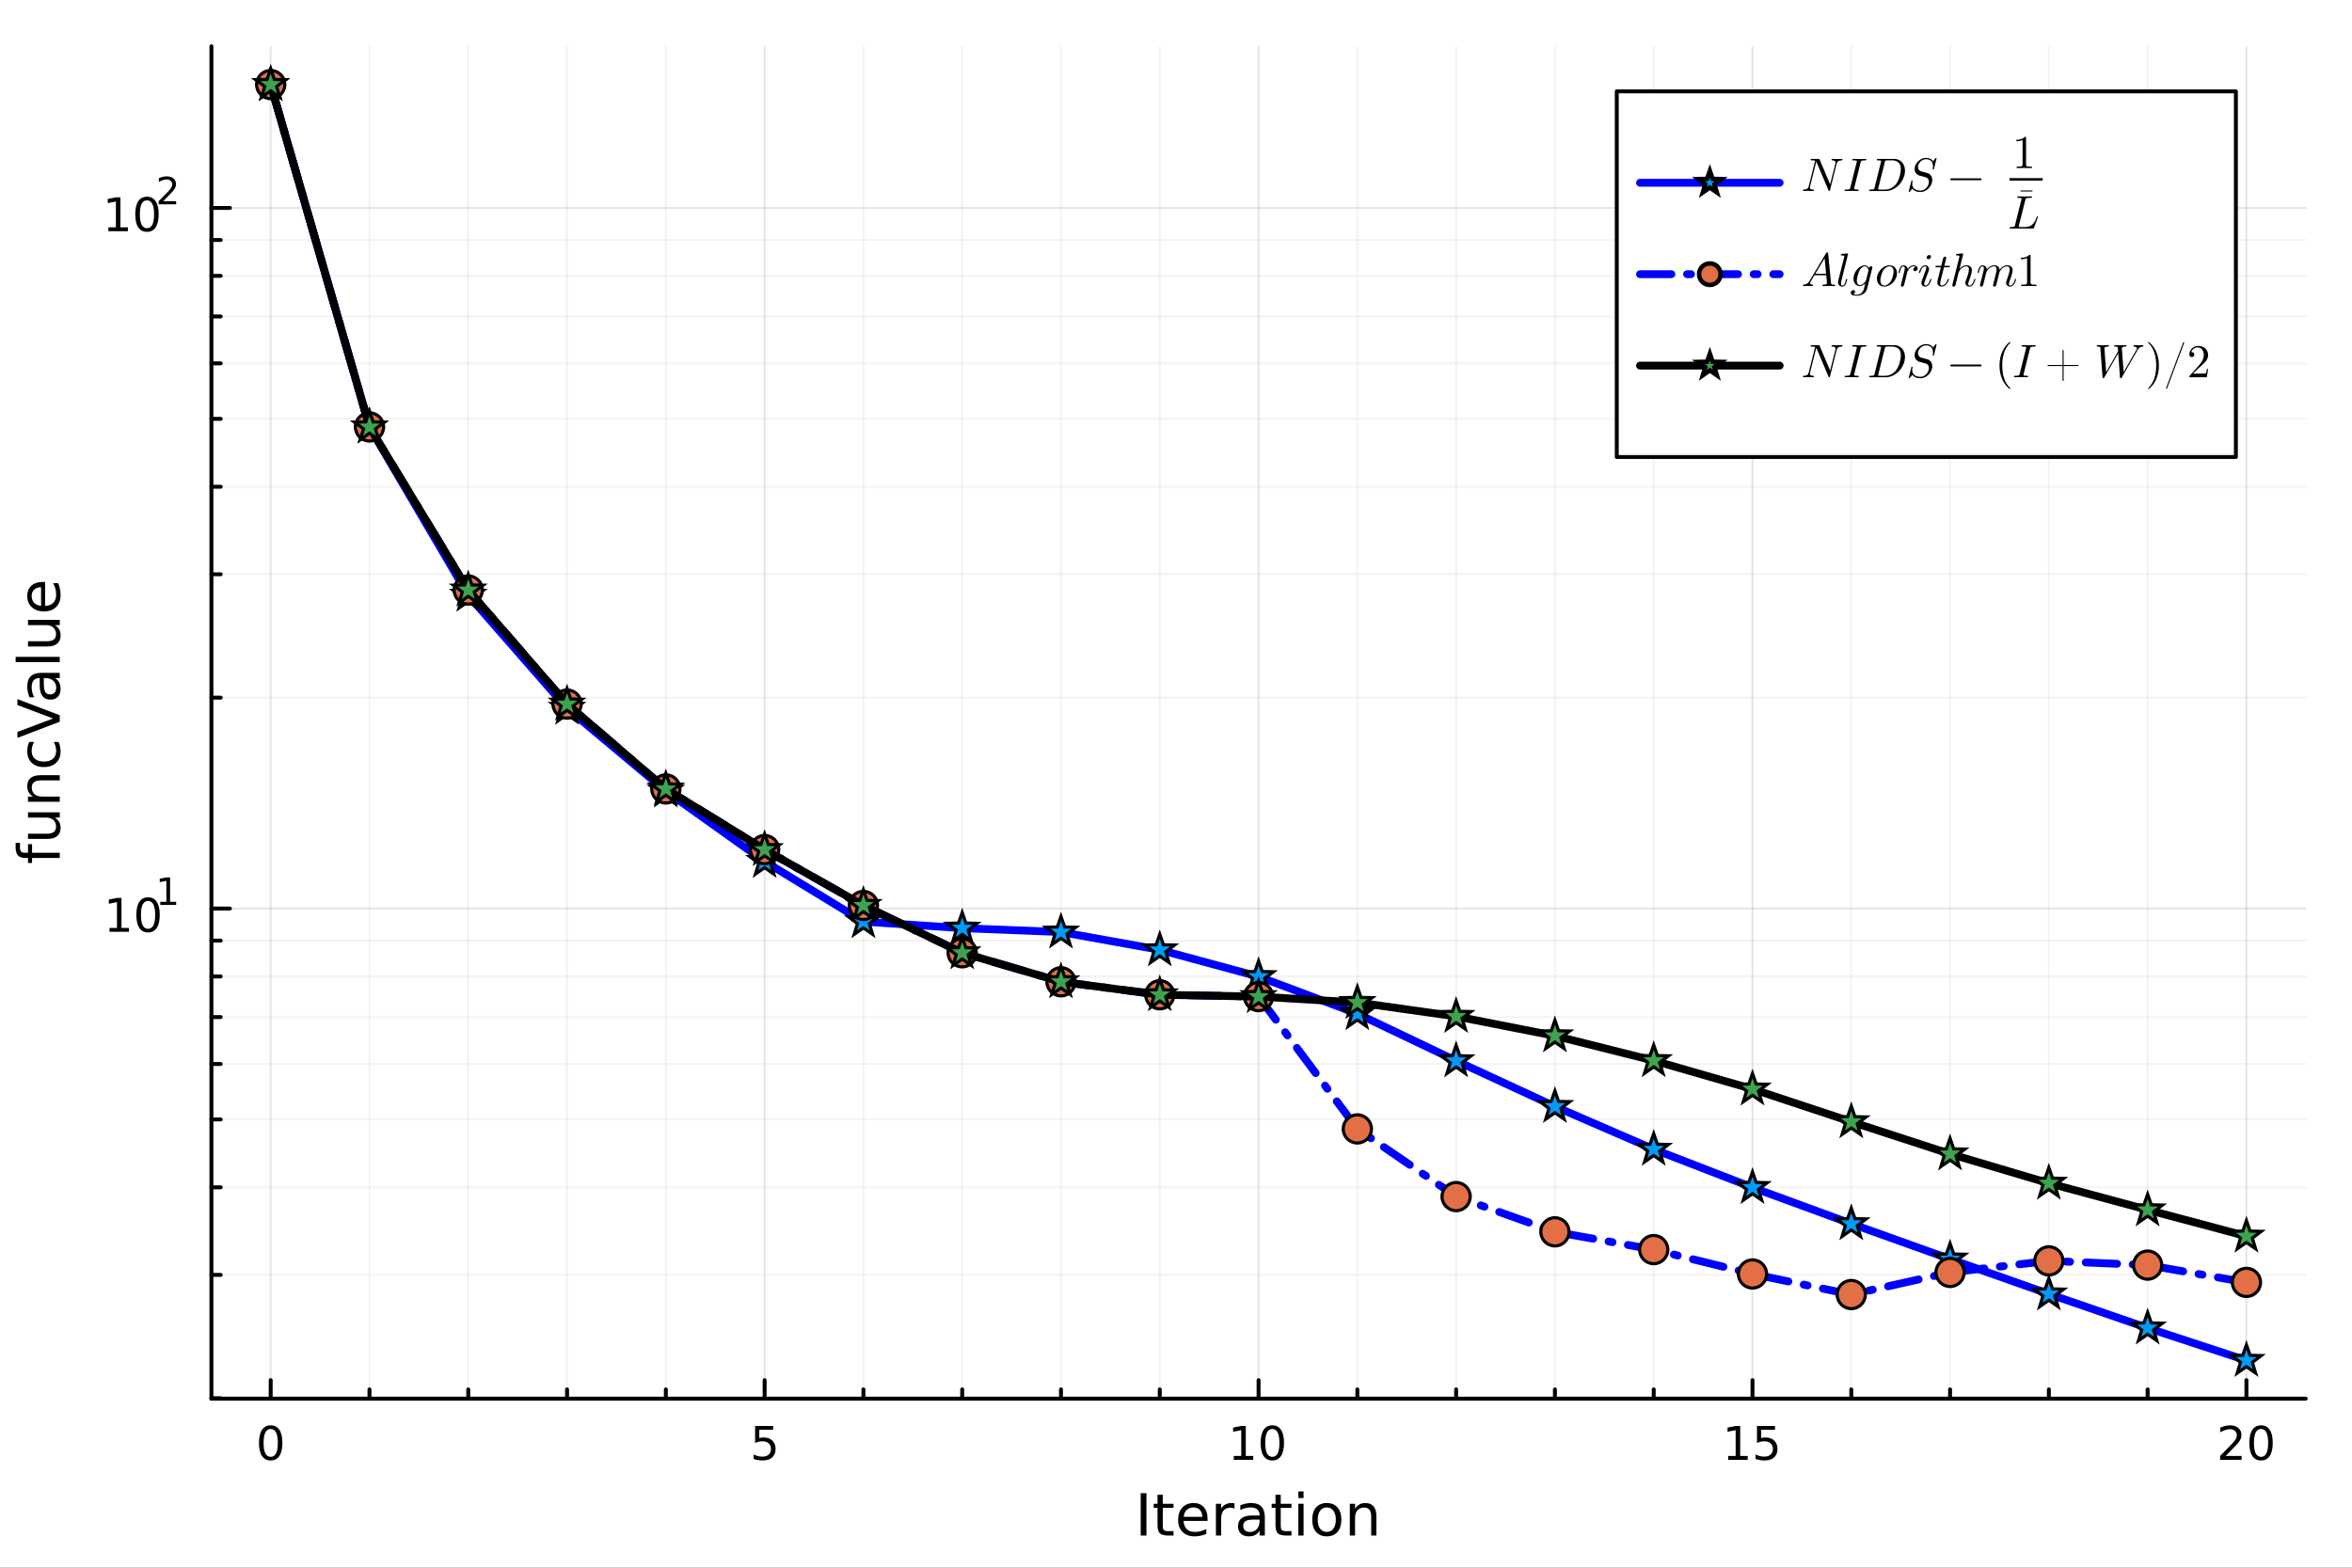<?xml version="1.0" encoding="utf-8"?>
<svg xmlns="http://www.w3.org/2000/svg" xmlns:xlink="http://www.w3.org/1999/xlink" width="600" height="400" viewBox="0 0 2400 1600">
<rect x="0" y="0" width="2400" height="1600" fill="#333333" stroke="none"/>
<defs>
  <clipPath id="clip210">
    <rect x="0" y="0" width="2400" height="1600"/>
  </clipPath>
</defs>
<path clip-path="url(#clip210)" d="M0 1600 L2400 1600 L2400 0 L0 0  Z" fill="#ffffff" fill-rule="evenodd" fill-opacity="1"/>
<defs>
  <clipPath id="clip211">
    <rect x="480" y="0" width="1681" height="1600"/>
  </clipPath>
</defs>
<path clip-path="url(#clip210)" d="M215.737 1427.5 L2352.76 1427.5 L2352.76 47.244 L215.737 47.244  Z" fill="#ffffff" fill-rule="evenodd" fill-opacity="1"/>
<defs>
  <clipPath id="clip212">
    <rect x="215" y="47" width="2138" height="1381"/>
  </clipPath>
</defs>
<polyline clip-path="url(#clip212)" style="stroke:#000000; stroke-linecap:round; stroke-linejoin:round; stroke-width:2; stroke-opacity:0.05; fill:none" points="377.022,1427.5 377.022,47.244 "/>
<polyline clip-path="url(#clip212)" style="stroke:#000000; stroke-linecap:round; stroke-linejoin:round; stroke-width:2; stroke-opacity:0.05; fill:none" points="477.824,1427.5 477.824,47.244 "/>
<polyline clip-path="url(#clip212)" style="stroke:#000000; stroke-linecap:round; stroke-linejoin:round; stroke-width:2; stroke-opacity:0.05; fill:none" points="578.627,1427.5 578.627,47.244 "/>
<polyline clip-path="url(#clip212)" style="stroke:#000000; stroke-linecap:round; stroke-linejoin:round; stroke-width:2; stroke-opacity:0.05; fill:none" points="679.43,1427.5 679.43,47.244 "/>
<polyline clip-path="url(#clip212)" style="stroke:#000000; stroke-linecap:round; stroke-linejoin:round; stroke-width:2; stroke-opacity:0.05; fill:none" points="881.036,1427.5 881.036,47.244 "/>
<polyline clip-path="url(#clip212)" style="stroke:#000000; stroke-linecap:round; stroke-linejoin:round; stroke-width:2; stroke-opacity:0.05; fill:none" points="981.838,1427.5 981.838,47.244 "/>
<polyline clip-path="url(#clip212)" style="stroke:#000000; stroke-linecap:round; stroke-linejoin:round; stroke-width:2; stroke-opacity:0.05; fill:none" points="1082.64,1427.5 1082.64,47.244 "/>
<polyline clip-path="url(#clip212)" style="stroke:#000000; stroke-linecap:round; stroke-linejoin:round; stroke-width:2; stroke-opacity:0.05; fill:none" points="1183.44,1427.5 1183.44,47.244 "/>
<polyline clip-path="url(#clip212)" style="stroke:#000000; stroke-linecap:round; stroke-linejoin:round; stroke-width:2; stroke-opacity:0.05; fill:none" points="1385.05,1427.5 1385.05,47.244 "/>
<polyline clip-path="url(#clip212)" style="stroke:#000000; stroke-linecap:round; stroke-linejoin:round; stroke-width:2; stroke-opacity:0.05; fill:none" points="1485.85,1427.5 1485.85,47.244 "/>
<polyline clip-path="url(#clip212)" style="stroke:#000000; stroke-linecap:round; stroke-linejoin:round; stroke-width:2; stroke-opacity:0.05; fill:none" points="1586.65,1427.5 1586.65,47.244 "/>
<polyline clip-path="url(#clip212)" style="stroke:#000000; stroke-linecap:round; stroke-linejoin:round; stroke-width:2; stroke-opacity:0.05; fill:none" points="1687.46,1427.5 1687.46,47.244 "/>
<polyline clip-path="url(#clip212)" style="stroke:#000000; stroke-linecap:round; stroke-linejoin:round; stroke-width:2; stroke-opacity:0.05; fill:none" points="1889.06,1427.5 1889.06,47.244 "/>
<polyline clip-path="url(#clip212)" style="stroke:#000000; stroke-linecap:round; stroke-linejoin:round; stroke-width:2; stroke-opacity:0.05; fill:none" points="1989.87,1427.5 1989.87,47.244 "/>
<polyline clip-path="url(#clip212)" style="stroke:#000000; stroke-linecap:round; stroke-linejoin:round; stroke-width:2; stroke-opacity:0.05; fill:none" points="2090.67,1427.5 2090.67,47.244 "/>
<polyline clip-path="url(#clip212)" style="stroke:#000000; stroke-linecap:round; stroke-linejoin:round; stroke-width:2; stroke-opacity:0.05; fill:none" points="2191.47,1427.5 2191.47,47.244 "/>
<polyline clip-path="url(#clip212)" style="stroke:#000000; stroke-linecap:round; stroke-linejoin:round; stroke-width:2; stroke-opacity:0.05; fill:none" points="215.737,1427.07 2352.76,1427.07 "/>
<polyline clip-path="url(#clip212)" style="stroke:#000000; stroke-linecap:round; stroke-linejoin:round; stroke-width:2; stroke-opacity:0.05; fill:none" points="215.737,1301.16 2352.76,1301.16 "/>
<polyline clip-path="url(#clip212)" style="stroke:#000000; stroke-linecap:round; stroke-linejoin:round; stroke-width:2; stroke-opacity:0.05; fill:none" points="215.737,1211.82 2352.76,1211.82 "/>
<polyline clip-path="url(#clip212)" style="stroke:#000000; stroke-linecap:round; stroke-linejoin:round; stroke-width:2; stroke-opacity:0.05; fill:none" points="215.737,1142.53 2352.76,1142.53 "/>
<polyline clip-path="url(#clip212)" style="stroke:#000000; stroke-linecap:round; stroke-linejoin:round; stroke-width:2; stroke-opacity:0.05; fill:none" points="215.737,1085.91 2352.76,1085.91 "/>
<polyline clip-path="url(#clip212)" style="stroke:#000000; stroke-linecap:round; stroke-linejoin:round; stroke-width:2; stroke-opacity:0.05; fill:none" points="215.737,1038.04 2352.76,1038.04 "/>
<polyline clip-path="url(#clip212)" style="stroke:#000000; stroke-linecap:round; stroke-linejoin:round; stroke-width:2; stroke-opacity:0.05; fill:none" points="215.737,996.569 2352.76,996.569 "/>
<polyline clip-path="url(#clip212)" style="stroke:#000000; stroke-linecap:round; stroke-linejoin:round; stroke-width:2; stroke-opacity:0.05; fill:none" points="215.737,959.993 2352.76,959.993 "/>
<polyline clip-path="url(#clip212)" style="stroke:#000000; stroke-linecap:round; stroke-linejoin:round; stroke-width:2; stroke-opacity:0.05; fill:none" points="215.737,712.022 2352.76,712.022 "/>
<polyline clip-path="url(#clip212)" style="stroke:#000000; stroke-linecap:round; stroke-linejoin:round; stroke-width:2; stroke-opacity:0.05; fill:none" points="215.737,586.108 2352.76,586.108 "/>
<polyline clip-path="url(#clip212)" style="stroke:#000000; stroke-linecap:round; stroke-linejoin:round; stroke-width:2; stroke-opacity:0.05; fill:none" points="215.737,496.771 2352.76,496.771 "/>
<polyline clip-path="url(#clip212)" style="stroke:#000000; stroke-linecap:round; stroke-linejoin:round; stroke-width:2; stroke-opacity:0.05; fill:none" points="215.737,427.475 2352.76,427.475 "/>
<polyline clip-path="url(#clip212)" style="stroke:#000000; stroke-linecap:round; stroke-linejoin:round; stroke-width:2; stroke-opacity:0.05; fill:none" points="215.737,370.856 2352.76,370.856 "/>
<polyline clip-path="url(#clip212)" style="stroke:#000000; stroke-linecap:round; stroke-linejoin:round; stroke-width:2; stroke-opacity:0.05; fill:none" points="215.737,322.986 2352.76,322.986 "/>
<polyline clip-path="url(#clip212)" style="stroke:#000000; stroke-linecap:round; stroke-linejoin:round; stroke-width:2; stroke-opacity:0.05; fill:none" points="215.737,281.519 2352.76,281.519 "/>
<polyline clip-path="url(#clip212)" style="stroke:#000000; stroke-linecap:round; stroke-linejoin:round; stroke-width:2; stroke-opacity:0.05; fill:none" points="215.737,244.942 2352.76,244.942 "/>
<polyline clip-path="url(#clip212)" style="stroke:#000000; stroke-linecap:round; stroke-linejoin:round; stroke-width:2; stroke-opacity:0.1; fill:none" points="276.219,1427.5 276.219,47.244 "/>
<polyline clip-path="url(#clip212)" style="stroke:#000000; stroke-linecap:round; stroke-linejoin:round; stroke-width:2; stroke-opacity:0.1; fill:none" points="780.233,1427.5 780.233,47.244 "/>
<polyline clip-path="url(#clip212)" style="stroke:#000000; stroke-linecap:round; stroke-linejoin:round; stroke-width:2; stroke-opacity:0.1; fill:none" points="1284.25,1427.5 1284.25,47.244 "/>
<polyline clip-path="url(#clip212)" style="stroke:#000000; stroke-linecap:round; stroke-linejoin:round; stroke-width:2; stroke-opacity:0.1; fill:none" points="1788.26,1427.5 1788.26,47.244 "/>
<polyline clip-path="url(#clip212)" style="stroke:#000000; stroke-linecap:round; stroke-linejoin:round; stroke-width:2; stroke-opacity:0.1; fill:none" points="2292.27,1427.5 2292.27,47.244 "/>
<polyline clip-path="url(#clip212)" style="stroke:#000000; stroke-linecap:round; stroke-linejoin:round; stroke-width:2; stroke-opacity:0.1; fill:none" points="215.737,927.274 2352.76,927.274 "/>
<polyline clip-path="url(#clip212)" style="stroke:#000000; stroke-linecap:round; stroke-linejoin:round; stroke-width:2; stroke-opacity:0.1; fill:none" points="215.737,212.223 2352.76,212.223 "/>
<polyline clip-path="url(#clip210)" style="stroke:#000000; stroke-linecap:round; stroke-linejoin:round; stroke-width:4; stroke-opacity:1; fill:none" points="215.737,1427.5 2352.76,1427.5 "/>
<polyline clip-path="url(#clip210)" style="stroke:#000000; stroke-linecap:round; stroke-linejoin:round; stroke-width:4; stroke-opacity:1; fill:none" points="276.219,1427.5 276.219,1408.6 "/>
<polyline clip-path="url(#clip210)" style="stroke:#000000; stroke-linecap:round; stroke-linejoin:round; stroke-width:4; stroke-opacity:1; fill:none" points="780.233,1427.5 780.233,1408.6 "/>
<polyline clip-path="url(#clip210)" style="stroke:#000000; stroke-linecap:round; stroke-linejoin:round; stroke-width:4; stroke-opacity:1; fill:none" points="1284.25,1427.5 1284.25,1408.6 "/>
<polyline clip-path="url(#clip210)" style="stroke:#000000; stroke-linecap:round; stroke-linejoin:round; stroke-width:4; stroke-opacity:1; fill:none" points="1788.26,1427.5 1788.26,1408.6 "/>
<polyline clip-path="url(#clip210)" style="stroke:#000000; stroke-linecap:round; stroke-linejoin:round; stroke-width:4; stroke-opacity:1; fill:none" points="2292.27,1427.5 2292.27,1408.6 "/>
<polyline clip-path="url(#clip210)" style="stroke:#000000; stroke-linecap:round; stroke-linejoin:round; stroke-width:4; stroke-opacity:1; fill:none" points="377.022,1427.5 377.022,1418.05 "/>
<polyline clip-path="url(#clip210)" style="stroke:#000000; stroke-linecap:round; stroke-linejoin:round; stroke-width:4; stroke-opacity:1; fill:none" points="477.824,1427.5 477.824,1418.05 "/>
<polyline clip-path="url(#clip210)" style="stroke:#000000; stroke-linecap:round; stroke-linejoin:round; stroke-width:4; stroke-opacity:1; fill:none" points="578.627,1427.5 578.627,1418.05 "/>
<polyline clip-path="url(#clip210)" style="stroke:#000000; stroke-linecap:round; stroke-linejoin:round; stroke-width:4; stroke-opacity:1; fill:none" points="679.43,1427.5 679.43,1418.05 "/>
<polyline clip-path="url(#clip210)" style="stroke:#000000; stroke-linecap:round; stroke-linejoin:round; stroke-width:4; stroke-opacity:1; fill:none" points="881.036,1427.5 881.036,1418.05 "/>
<polyline clip-path="url(#clip210)" style="stroke:#000000; stroke-linecap:round; stroke-linejoin:round; stroke-width:4; stroke-opacity:1; fill:none" points="981.838,1427.5 981.838,1418.05 "/>
<polyline clip-path="url(#clip210)" style="stroke:#000000; stroke-linecap:round; stroke-linejoin:round; stroke-width:4; stroke-opacity:1; fill:none" points="1082.64,1427.5 1082.64,1418.05 "/>
<polyline clip-path="url(#clip210)" style="stroke:#000000; stroke-linecap:round; stroke-linejoin:round; stroke-width:4; stroke-opacity:1; fill:none" points="1183.44,1427.5 1183.44,1418.05 "/>
<polyline clip-path="url(#clip210)" style="stroke:#000000; stroke-linecap:round; stroke-linejoin:round; stroke-width:4; stroke-opacity:1; fill:none" points="1385.05,1427.5 1385.05,1418.05 "/>
<polyline clip-path="url(#clip210)" style="stroke:#000000; stroke-linecap:round; stroke-linejoin:round; stroke-width:4; stroke-opacity:1; fill:none" points="1485.85,1427.5 1485.85,1418.05 "/>
<polyline clip-path="url(#clip210)" style="stroke:#000000; stroke-linecap:round; stroke-linejoin:round; stroke-width:4; stroke-opacity:1; fill:none" points="1586.65,1427.5 1586.65,1418.05 "/>
<polyline clip-path="url(#clip210)" style="stroke:#000000; stroke-linecap:round; stroke-linejoin:round; stroke-width:4; stroke-opacity:1; fill:none" points="1687.46,1427.5 1687.46,1418.05 "/>
<polyline clip-path="url(#clip210)" style="stroke:#000000; stroke-linecap:round; stroke-linejoin:round; stroke-width:4; stroke-opacity:1; fill:none" points="1889.06,1427.5 1889.06,1418.05 "/>
<polyline clip-path="url(#clip210)" style="stroke:#000000; stroke-linecap:round; stroke-linejoin:round; stroke-width:4; stroke-opacity:1; fill:none" points="1989.87,1427.5 1989.87,1418.05 "/>
<polyline clip-path="url(#clip210)" style="stroke:#000000; stroke-linecap:round; stroke-linejoin:round; stroke-width:4; stroke-opacity:1; fill:none" points="2090.67,1427.5 2090.67,1418.05 "/>
<polyline clip-path="url(#clip210)" style="stroke:#000000; stroke-linecap:round; stroke-linejoin:round; stroke-width:4; stroke-opacity:1; fill:none" points="2191.47,1427.5 2191.47,1418.05 "/>
<path clip-path="url(#clip210)" d="M276.219 1458.42 Q272.608 1458.42 270.779 1461.98 Q268.974 1465.52 268.974 1472.65 Q268.974 1479.76 270.779 1483.33 Q272.608 1486.87 276.219 1486.87 Q279.853 1486.87 281.659 1483.33 Q283.487 1479.76 283.487 1472.65 Q283.487 1465.52 281.659 1461.98 Q279.853 1458.42 276.219 1458.42 M276.219 1454.71 Q282.029 1454.71 285.085 1459.32 Q288.163 1463.9 288.163 1472.65 Q288.163 1481.38 285.085 1485.99 Q282.029 1490.57 276.219 1490.57 Q270.409 1490.57 267.33 1485.99 Q264.275 1481.38 264.275 1472.65 Q264.275 1463.9 267.33 1459.32 Q270.409 1454.71 276.219 1454.71 Z" fill="#000000" fill-rule="nonzero" fill-opacity="1" /><path clip-path="url(#clip210)" d="M770.511 1455.34 L788.867 1455.34 L788.867 1459.28 L774.793 1459.28 L774.793 1467.75 Q775.811 1467.4 776.83 1467.24 Q777.848 1467.05 778.867 1467.05 Q784.654 1467.05 788.034 1470.22 Q791.413 1473.4 791.413 1478.81 Q791.413 1484.39 787.941 1487.49 Q784.469 1490.57 778.149 1490.57 Q775.973 1490.57 773.705 1490.2 Q771.46 1489.83 769.052 1489.09 L769.052 1484.39 Q771.136 1485.52 773.358 1486.08 Q775.58 1486.64 778.057 1486.64 Q782.061 1486.64 784.399 1484.53 Q786.737 1482.42 786.737 1478.81 Q786.737 1475.2 784.399 1473.09 Q782.061 1470.99 778.057 1470.99 Q776.182 1470.99 774.307 1471.4 Q772.455 1471.82 770.511 1472.7 L770.511 1455.34 Z" fill="#000000" fill-rule="nonzero" fill-opacity="1" /><path clip-path="url(#clip210)" d="M1258.93 1485.96 L1266.57 1485.96 L1266.57 1459.6 L1258.26 1461.27 L1258.26 1457.01 L1266.53 1455.34 L1271.2 1455.34 L1271.2 1485.96 L1278.84 1485.96 L1278.84 1489.9 L1258.93 1489.9 L1258.93 1485.96 Z" fill="#000000" fill-rule="nonzero" fill-opacity="1" /><path clip-path="url(#clip210)" d="M1298.29 1458.42 Q1294.67 1458.42 1292.85 1461.98 Q1291.04 1465.52 1291.04 1472.65 Q1291.04 1479.76 1292.85 1483.33 Q1294.67 1486.87 1298.29 1486.87 Q1301.92 1486.87 1303.73 1483.33 Q1305.55 1479.76 1305.55 1472.65 Q1305.55 1465.52 1303.73 1461.98 Q1301.92 1458.42 1298.29 1458.42 M1298.29 1454.71 Q1304.1 1454.71 1307.15 1459.32 Q1310.23 1463.9 1310.23 1472.65 Q1310.23 1481.38 1307.15 1485.99 Q1304.1 1490.57 1298.29 1490.57 Q1292.48 1490.57 1289.4 1485.99 Q1286.34 1481.38 1286.34 1472.65 Q1286.34 1463.9 1289.4 1459.32 Q1292.48 1454.71 1298.29 1454.71 Z" fill="#000000" fill-rule="nonzero" fill-opacity="1" /><path clip-path="url(#clip210)" d="M1763.45 1485.96 L1771.08 1485.96 L1771.08 1459.6 L1762.77 1461.27 L1762.77 1457.01 L1771.04 1455.34 L1775.71 1455.34 L1775.71 1485.96 L1783.35 1485.96 L1783.35 1489.9 L1763.45 1489.9 L1763.45 1485.96 Z" fill="#000000" fill-rule="nonzero" fill-opacity="1" /><path clip-path="url(#clip210)" d="M1792.84 1455.34 L1811.2 1455.34 L1811.2 1459.28 L1797.13 1459.28 L1797.13 1467.75 Q1798.14 1467.4 1799.16 1467.24 Q1800.18 1467.05 1801.2 1467.05 Q1806.99 1467.05 1810.37 1470.22 Q1813.75 1473.4 1813.75 1478.81 Q1813.75 1484.39 1810.27 1487.49 Q1806.8 1490.57 1800.48 1490.57 Q1798.31 1490.57 1796.04 1490.2 Q1793.79 1489.83 1791.39 1489.09 L1791.39 1484.39 Q1793.47 1485.52 1795.69 1486.08 Q1797.91 1486.64 1800.39 1486.64 Q1804.39 1486.64 1806.73 1484.53 Q1809.07 1482.42 1809.07 1478.81 Q1809.07 1475.2 1806.73 1473.09 Q1804.39 1470.99 1800.39 1470.99 Q1798.51 1470.99 1796.64 1471.4 Q1794.79 1471.82 1792.84 1472.7 L1792.84 1455.34 Z" fill="#000000" fill-rule="nonzero" fill-opacity="1" /><path clip-path="url(#clip210)" d="M2271.05 1485.96 L2287.37 1485.96 L2287.37 1489.9 L2265.42 1489.9 L2265.42 1485.96 Q2268.08 1483.21 2272.67 1478.58 Q2277.27 1473.93 2278.45 1472.59 Q2280.7 1470.06 2281.58 1468.33 Q2282.48 1466.57 2282.48 1464.88 Q2282.48 1462.12 2280.54 1460.39 Q2278.62 1458.65 2275.52 1458.65 Q2273.32 1458.65 2270.86 1459.41 Q2268.43 1460.18 2265.65 1461.73 L2265.65 1457.01 Q2268.48 1455.87 2270.93 1455.29 Q2273.39 1454.71 2275.42 1454.71 Q2280.79 1454.71 2283.99 1457.4 Q2287.18 1460.09 2287.18 1464.58 Q2287.18 1466.71 2286.37 1468.63 Q2285.58 1470.52 2283.48 1473.12 Q2282.9 1473.79 2279.8 1477.01 Q2276.7 1480.2 2271.05 1485.96 Z" fill="#000000" fill-rule="nonzero" fill-opacity="1" /><path clip-path="url(#clip210)" d="M2307.18 1458.42 Q2303.57 1458.42 2301.74 1461.98 Q2299.94 1465.52 2299.94 1472.65 Q2299.94 1479.76 2301.74 1483.33 Q2303.57 1486.87 2307.18 1486.87 Q2310.82 1486.87 2312.62 1483.33 Q2314.45 1479.76 2314.45 1472.65 Q2314.45 1465.52 2312.62 1461.98 Q2310.82 1458.42 2307.18 1458.42 M2307.18 1454.71 Q2312.99 1454.71 2316.05 1459.32 Q2319.13 1463.9 2319.13 1472.65 Q2319.13 1481.38 2316.05 1485.99 Q2312.99 1490.57 2307.18 1490.57 Q2301.37 1490.57 2298.29 1485.99 Q2295.24 1481.38 2295.24 1472.65 Q2295.24 1463.9 2298.29 1459.32 Q2301.37 1454.71 2307.18 1454.71 Z" fill="#000000" fill-rule="nonzero" fill-opacity="1" /><path clip-path="url(#clip210)" d="M1163.99 1523.98 L1169.84 1523.98 L1169.84 1567.18 L1163.99 1567.18 L1163.99 1523.98 Z" fill="#000000" fill-rule="nonzero" fill-opacity="1" /><path clip-path="url(#clip210)" d="M1186.5 1525.57 L1186.5 1534.77 L1197.47 1534.77 L1197.47 1538.91 L1186.5 1538.91 L1186.5 1556.5 Q1186.5 1560.47 1187.57 1561.6 Q1188.67 1562.72 1192 1562.72 L1197.47 1562.72 L1197.47 1567.18 L1192 1567.18 Q1185.84 1567.18 1183.49 1564.89 Q1181.15 1562.58 1181.15 1556.5 L1181.15 1538.91 L1177.24 1538.91 L1177.24 1534.77 L1181.15 1534.77 L1181.15 1525.57 L1186.5 1525.57 Z" fill="#000000" fill-rule="nonzero" fill-opacity="1" /><path clip-path="url(#clip210)" d="M1232.19 1549.65 L1232.19 1552.25 L1207.71 1552.25 Q1208.06 1557.75 1211.01 1560.64 Q1213.99 1563.51 1219.29 1563.51 Q1222.35 1563.51 1225.22 1562.75 Q1228.11 1562 1230.95 1560.5 L1230.95 1565.53 Q1228.08 1566.75 1225.07 1567.38 Q1222.07 1568.02 1218.97 1568.02 Q1211.21 1568.02 1206.67 1563.51 Q1202.16 1558.99 1202.16 1551.29 Q1202.16 1543.34 1206.44 1538.68 Q1210.75 1533.99 1218.04 1533.99 Q1224.58 1533.99 1228.37 1538.22 Q1232.19 1542.41 1232.19 1549.65 M1226.87 1548.08 Q1226.81 1543.71 1224.41 1541.11 Q1222.04 1538.51 1218.1 1538.51 Q1213.65 1538.51 1210.95 1541.02 Q1208.29 1543.54 1207.89 1548.11 L1226.87 1548.08 Z" fill="#000000" fill-rule="nonzero" fill-opacity="1" /><path clip-path="url(#clip210)" d="M1259.71 1539.75 Q1258.81 1539.23 1257.74 1539 Q1256.7 1538.74 1255.43 1538.74 Q1250.91 1538.74 1248.48 1541.69 Q1246.08 1544.61 1246.08 1550.11 L1246.08 1567.18 L1240.73 1567.18 L1240.73 1534.77 L1246.08 1534.77 L1246.08 1539.81 Q1247.76 1536.86 1250.45 1535.44 Q1253.14 1533.99 1256.99 1533.99 Q1257.54 1533.99 1258.21 1534.08 Q1258.87 1534.14 1259.68 1534.28 L1259.71 1539.75 Z" fill="#000000" fill-rule="nonzero" fill-opacity="1" /><path clip-path="url(#clip210)" d="M1280.02 1550.89 Q1273.57 1550.89 1271.08 1552.37 Q1268.59 1553.84 1268.59 1557.4 Q1268.59 1560.24 1270.44 1561.91 Q1272.33 1563.56 1275.54 1563.56 Q1279.96 1563.56 1282.63 1560.44 Q1285.32 1557.28 1285.32 1552.08 L1285.32 1550.89 L1280.02 1550.89 M1290.64 1548.69 L1290.64 1567.18 L1285.32 1567.18 L1285.32 1562.26 Q1283.49 1565.21 1280.77 1566.63 Q1278.05 1568.02 1274.12 1568.02 Q1269.14 1568.02 1266.19 1565.24 Q1263.27 1562.43 1263.27 1557.75 Q1263.27 1552.28 1266.91 1549.5 Q1270.59 1546.72 1277.85 1546.72 L1285.32 1546.72 L1285.32 1546.2 Q1285.32 1542.53 1282.89 1540.53 Q1280.49 1538.51 1276.12 1538.51 Q1273.34 1538.51 1270.7 1539.17 Q1268.07 1539.84 1265.64 1541.17 L1265.64 1536.25 Q1268.56 1535.12 1271.31 1534.57 Q1274.06 1533.99 1276.67 1533.99 Q1283.7 1533.99 1287.17 1537.64 Q1290.64 1541.28 1290.64 1548.69 Z" fill="#000000" fill-rule="nonzero" fill-opacity="1" /><path clip-path="url(#clip210)" d="M1306.87 1525.57 L1306.87 1534.77 L1317.84 1534.77 L1317.84 1538.91 L1306.87 1538.91 L1306.87 1556.5 Q1306.87 1560.47 1307.94 1561.6 Q1309.04 1562.72 1312.37 1562.72 L1317.84 1562.72 L1317.84 1567.18 L1312.37 1567.18 Q1306.21 1567.18 1303.86 1564.89 Q1301.52 1562.58 1301.52 1556.5 L1301.52 1538.91 L1297.61 1538.91 L1297.61 1534.77 L1301.52 1534.77 L1301.52 1525.57 L1306.87 1525.57 Z" fill="#000000" fill-rule="nonzero" fill-opacity="1" /><path clip-path="url(#clip210)" d="M1324.84 1534.77 L1330.17 1534.77 L1330.17 1567.18 L1324.84 1567.18 L1324.84 1534.77 M1324.84 1522.16 L1330.17 1522.16 L1330.17 1528.9 L1324.84 1528.9 L1324.84 1522.16 Z" fill="#000000" fill-rule="nonzero" fill-opacity="1" /><path clip-path="url(#clip210)" d="M1353.86 1538.51 Q1349.58 1538.51 1347.09 1541.86 Q1344.61 1545.19 1344.61 1551.01 Q1344.61 1556.82 1347.06 1560.18 Q1349.55 1563.51 1353.86 1563.51 Q1358.12 1563.51 1360.61 1560.15 Q1363.09 1556.79 1363.09 1551.01 Q1363.09 1545.25 1360.61 1541.89 Q1358.12 1538.51 1353.86 1538.51 M1353.86 1533.99 Q1360.81 1533.99 1364.77 1538.51 Q1368.74 1543.02 1368.74 1551.01 Q1368.74 1558.96 1364.77 1563.51 Q1360.81 1568.02 1353.86 1568.02 Q1346.89 1568.02 1342.93 1563.51 Q1338.99 1558.96 1338.99 1551.01 Q1338.99 1543.02 1342.93 1538.51 Q1346.89 1533.99 1353.86 1533.99 Z" fill="#000000" fill-rule="nonzero" fill-opacity="1" /><path clip-path="url(#clip210)" d="M1404.5 1547.62 L1404.5 1567.18 L1399.18 1567.18 L1399.18 1547.79 Q1399.18 1543.19 1397.38 1540.91 Q1395.59 1538.62 1392 1538.62 Q1387.69 1538.62 1385.2 1541.37 Q1382.71 1544.12 1382.71 1548.86 L1382.71 1567.18 L1377.36 1567.18 L1377.36 1534.77 L1382.71 1534.77 L1382.71 1539.81 Q1384.62 1536.88 1387.2 1535.44 Q1389.8 1533.99 1393.19 1533.99 Q1398.77 1533.99 1401.64 1537.46 Q1404.5 1540.91 1404.5 1547.62 Z" fill="#000000" fill-rule="nonzero" fill-opacity="1" /><polyline clip-path="url(#clip210)" style="stroke:#000000; stroke-linecap:round; stroke-linejoin:round; stroke-width:4; stroke-opacity:1; fill:none" points="215.737,1427.5 215.737,47.244 "/>
<polyline clip-path="url(#clip210)" style="stroke:#000000; stroke-linecap:round; stroke-linejoin:round; stroke-width:4; stroke-opacity:1; fill:none" points="215.737,927.274 234.635,927.274 "/>
<polyline clip-path="url(#clip210)" style="stroke:#000000; stroke-linecap:round; stroke-linejoin:round; stroke-width:4; stroke-opacity:1; fill:none" points="215.737,212.223 234.635,212.223 "/>
<polyline clip-path="url(#clip210)" style="stroke:#000000; stroke-linecap:round; stroke-linejoin:round; stroke-width:4; stroke-opacity:1; fill:none" points="215.737,1427.07 225.186,1427.07 "/>
<polyline clip-path="url(#clip210)" style="stroke:#000000; stroke-linecap:round; stroke-linejoin:round; stroke-width:4; stroke-opacity:1; fill:none" points="215.737,1301.16 225.186,1301.16 "/>
<polyline clip-path="url(#clip210)" style="stroke:#000000; stroke-linecap:round; stroke-linejoin:round; stroke-width:4; stroke-opacity:1; fill:none" points="215.737,1211.82 225.186,1211.82 "/>
<polyline clip-path="url(#clip210)" style="stroke:#000000; stroke-linecap:round; stroke-linejoin:round; stroke-width:4; stroke-opacity:1; fill:none" points="215.737,1142.53 225.186,1142.53 "/>
<polyline clip-path="url(#clip210)" style="stroke:#000000; stroke-linecap:round; stroke-linejoin:round; stroke-width:4; stroke-opacity:1; fill:none" points="215.737,1085.91 225.186,1085.91 "/>
<polyline clip-path="url(#clip210)" style="stroke:#000000; stroke-linecap:round; stroke-linejoin:round; stroke-width:4; stroke-opacity:1; fill:none" points="215.737,1038.04 225.186,1038.04 "/>
<polyline clip-path="url(#clip210)" style="stroke:#000000; stroke-linecap:round; stroke-linejoin:round; stroke-width:4; stroke-opacity:1; fill:none" points="215.737,996.569 225.186,996.569 "/>
<polyline clip-path="url(#clip210)" style="stroke:#000000; stroke-linecap:round; stroke-linejoin:round; stroke-width:4; stroke-opacity:1; fill:none" points="215.737,959.993 225.186,959.993 "/>
<polyline clip-path="url(#clip210)" style="stroke:#000000; stroke-linecap:round; stroke-linejoin:round; stroke-width:4; stroke-opacity:1; fill:none" points="215.737,712.022 225.186,712.022 "/>
<polyline clip-path="url(#clip210)" style="stroke:#000000; stroke-linecap:round; stroke-linejoin:round; stroke-width:4; stroke-opacity:1; fill:none" points="215.737,586.108 225.186,586.108 "/>
<polyline clip-path="url(#clip210)" style="stroke:#000000; stroke-linecap:round; stroke-linejoin:round; stroke-width:4; stroke-opacity:1; fill:none" points="215.737,496.771 225.186,496.771 "/>
<polyline clip-path="url(#clip210)" style="stroke:#000000; stroke-linecap:round; stroke-linejoin:round; stroke-width:4; stroke-opacity:1; fill:none" points="215.737,427.475 225.186,427.475 "/>
<polyline clip-path="url(#clip210)" style="stroke:#000000; stroke-linecap:round; stroke-linejoin:round; stroke-width:4; stroke-opacity:1; fill:none" points="215.737,370.856 225.186,370.856 "/>
<polyline clip-path="url(#clip210)" style="stroke:#000000; stroke-linecap:round; stroke-linejoin:round; stroke-width:4; stroke-opacity:1; fill:none" points="215.737,322.986 225.186,322.986 "/>
<polyline clip-path="url(#clip210)" style="stroke:#000000; stroke-linecap:round; stroke-linejoin:round; stroke-width:4; stroke-opacity:1; fill:none" points="215.737,281.519 225.186,281.519 "/>
<polyline clip-path="url(#clip210)" style="stroke:#000000; stroke-linecap:round; stroke-linejoin:round; stroke-width:4; stroke-opacity:1; fill:none" points="215.737,244.942 225.186,244.942 "/>
<path clip-path="url(#clip210)" d="M111.721 947.066 L119.36 947.066 L119.36 920.701 L111.05 922.367 L111.05 918.108 L119.314 916.441 L123.99 916.441 L123.99 947.066 L131.628 947.066 L131.628 951.001 L111.721 951.001 L111.721 947.066 Z" fill="#000000" fill-rule="nonzero" fill-opacity="1" /><path clip-path="url(#clip210)" d="M151.073 919.52 Q147.462 919.52 145.633 923.085 Q143.827 926.627 143.827 933.756 Q143.827 940.863 145.633 944.427 Q147.462 947.969 151.073 947.969 Q154.707 947.969 156.513 944.427 Q158.341 940.863 158.341 933.756 Q158.341 926.627 156.513 923.085 Q154.707 919.52 151.073 919.52 M151.073 915.816 Q156.883 915.816 159.938 920.423 Q163.017 925.006 163.017 933.756 Q163.017 942.483 159.938 947.089 Q156.883 951.673 151.073 951.673 Q145.263 951.673 142.184 947.089 Q139.128 942.483 139.128 933.756 Q139.128 925.006 142.184 920.423 Q145.263 915.816 151.073 915.816 Z" fill="#000000" fill-rule="nonzero" fill-opacity="1" /><path clip-path="url(#clip210)" d="M163.563 920.394 L169.769 920.394 L169.769 898.972 L163.017 900.326 L163.017 896.865 L169.732 895.511 L173.531 895.511 L173.531 920.394 L179.737 920.394 L179.737 923.591 L163.563 923.591 L163.563 920.394 Z" fill="#000000" fill-rule="nonzero" fill-opacity="1" /><path clip-path="url(#clip210)" d="M110.611 232.016 L118.25 232.016 L118.25 205.65 L109.94 207.317 L109.94 203.058 L118.204 201.391 L122.88 201.391 L122.88 232.016 L130.519 232.016 L130.519 235.951 L110.611 235.951 L110.611 232.016 Z" fill="#000000" fill-rule="nonzero" fill-opacity="1" /><path clip-path="url(#clip210)" d="M149.963 204.47 Q146.352 204.47 144.523 208.034 Q142.718 211.576 142.718 218.706 Q142.718 225.812 144.523 229.377 Q146.352 232.919 149.963 232.919 Q153.597 232.919 155.403 229.377 Q157.232 225.812 157.232 218.706 Q157.232 211.576 155.403 208.034 Q153.597 204.47 149.963 204.47 M149.963 200.766 Q155.773 200.766 158.829 205.372 Q161.907 209.956 161.907 218.706 Q161.907 227.433 158.829 232.039 Q155.773 236.622 149.963 236.622 Q144.153 236.622 141.074 232.039 Q138.019 227.433 138.019 218.706 Q138.019 209.956 141.074 205.372 Q144.153 200.766 149.963 200.766 Z" fill="#000000" fill-rule="nonzero" fill-opacity="1" /><path clip-path="url(#clip210)" d="M166.478 205.343 L179.737 205.343 L179.737 208.541 L161.907 208.541 L161.907 205.343 Q164.07 203.105 167.794 199.344 Q171.537 195.563 172.496 194.472 Q174.321 192.422 175.035 191.012 Q175.769 189.582 175.769 188.209 Q175.769 185.971 174.189 184.561 Q172.628 183.15 170.108 183.15 Q168.321 183.15 166.327 183.771 Q164.352 184.391 162.096 185.652 L162.096 181.815 Q164.39 180.893 166.384 180.423 Q168.377 179.953 170.032 179.953 Q174.396 179.953 176.991 182.134 Q179.587 184.316 179.587 187.965 Q179.587 189.695 178.929 191.256 Q178.289 192.798 176.578 194.905 Q176.107 195.45 173.587 198.065 Q171.067 200.66 166.478 205.343 Z" fill="#000000" fill-rule="nonzero" fill-opacity="1" /><path clip-path="url(#clip210)" d="M15.957 860.129 L20.384 860.129 L20.384 865.221 Q20.384 868.086 21.542 869.214 Q22.699 870.314 25.708 870.314 L28.573 870.314 L28.573 861.547 L32.711 861.547 L32.711 870.314 L60.98 870.314 L60.98 875.667 L32.711 875.667 L32.711 880.76 L28.573 880.76 L28.573 875.667 L26.316 875.667 Q20.905 875.667 18.446 873.15 Q15.957 870.632 15.957 865.164 L15.957 860.129 Z" fill="#000000" fill-rule="nonzero" fill-opacity="1" /><path clip-path="url(#clip210)" d="M48.191 856.223 L28.573 856.223 L28.573 850.899 L47.988 850.899 Q52.589 850.899 54.904 849.105 Q57.19 847.311 57.19 843.723 Q57.19 839.411 54.441 836.923 Q51.692 834.406 46.947 834.406 L28.573 834.406 L28.573 829.082 L60.98 829.082 L60.98 834.406 L56.003 834.406 Q58.955 836.344 60.401 838.919 Q61.819 841.466 61.819 844.851 Q61.819 850.436 58.347 853.329 Q54.875 856.223 48.191 856.223 M27.792 842.826 L27.792 842.826 Z" fill="#000000" fill-rule="nonzero" fill-opacity="1" /><path clip-path="url(#clip210)" d="M41.42 791.177 L60.98 791.177 L60.98 796.501 L41.594 796.501 Q36.993 796.501 34.707 798.295 Q32.421 800.089 32.421 803.677 Q32.421 807.988 35.17 810.476 Q37.919 812.965 42.664 812.965 L60.98 812.965 L60.98 818.318 L28.573 818.318 L28.573 812.965 L33.608 812.965 Q30.685 811.055 29.238 808.48 Q27.792 805.876 27.792 802.49 Q27.792 796.906 31.264 794.041 Q34.707 791.177 41.42 791.177 Z" fill="#000000" fill-rule="nonzero" fill-opacity="1" /><path clip-path="url(#clip210)" d="M29.817 757.236 L34.794 757.236 Q33.55 759.493 32.942 761.779 Q32.306 764.036 32.306 766.35 Q32.306 771.53 35.604 774.394 Q38.874 777.259 44.806 777.259 Q50.737 777.259 54.036 774.394 Q57.305 771.53 57.305 766.35 Q57.305 764.036 56.698 761.779 Q56.061 759.493 54.817 757.236 L59.736 757.236 Q60.778 759.464 61.298 761.865 Q61.819 764.238 61.819 766.929 Q61.819 774.25 57.219 778.561 Q52.618 782.872 44.806 782.872 Q36.877 782.872 32.334 778.532 Q27.792 774.163 27.792 766.582 Q27.792 764.122 28.312 761.779 Q28.804 759.435 29.817 757.236 Z" fill="#000000" fill-rule="nonzero" fill-opacity="1" /><path clip-path="url(#clip210)" d="M60.98 736.605 L17.78 753.098 L17.78 746.993 L54.151 733.307 L17.78 719.591 L17.78 713.515 L60.98 729.979 L60.98 736.605 Z" fill="#000000" fill-rule="nonzero" fill-opacity="1" /><path clip-path="url(#clip210)" d="M44.69 697.311 Q44.69 703.764 46.165 706.252 Q47.641 708.741 51.2 708.741 Q54.036 708.741 55.714 706.889 Q57.363 705.008 57.363 701.796 Q57.363 697.369 54.238 694.707 Q51.084 692.016 45.876 692.016 L44.69 692.016 L44.69 697.311 M42.491 686.692 L60.98 686.692 L60.98 692.016 L56.061 692.016 Q59.013 693.839 60.43 696.559 Q61.819 699.279 61.819 703.214 Q61.819 708.191 59.041 711.142 Q56.235 714.065 51.547 714.065 Q46.079 714.065 43.301 710.419 Q40.523 706.744 40.523 699.482 L40.523 692.016 L40.002 692.016 Q36.328 692.016 34.331 694.447 Q32.306 696.848 32.306 701.218 Q32.306 703.995 32.971 706.628 Q33.637 709.262 34.968 711.692 L30.049 711.692 Q28.92 708.77 28.37 706.021 Q27.792 703.272 27.792 700.668 Q27.792 693.637 31.438 690.164 Q35.083 686.692 42.491 686.692 Z" fill="#000000" fill-rule="nonzero" fill-opacity="1" /><path clip-path="url(#clip210)" d="M15.957 675.726 L15.957 670.402 L60.98 670.402 L60.98 675.726 L15.957 675.726 Z" fill="#000000" fill-rule="nonzero" fill-opacity="1" /><path clip-path="url(#clip210)" d="M48.191 659.812 L28.573 659.812 L28.573 654.488 L47.988 654.488 Q52.589 654.488 54.904 652.694 Q57.19 650.9 57.19 647.312 Q57.19 643 54.441 640.512 Q51.692 637.995 46.947 637.995 L28.573 637.995 L28.573 632.671 L60.98 632.671 L60.98 637.995 L56.003 637.995 Q58.955 639.933 60.401 642.508 Q61.819 645.055 61.819 648.44 Q61.819 654.025 58.347 656.918 Q54.875 659.812 48.191 659.812 M27.792 646.415 L27.792 646.415 Z" fill="#000000" fill-rule="nonzero" fill-opacity="1" /><path clip-path="url(#clip210)" d="M43.446 593.984 L46.05 593.984 L46.05 618.463 Q51.547 618.116 54.441 615.165 Q57.305 612.185 57.305 606.889 Q57.305 603.822 56.553 600.958 Q55.801 598.064 54.296 595.229 L59.331 595.229 Q60.546 598.093 61.183 601.102 Q61.819 604.112 61.819 607.208 Q61.819 614.962 57.305 619.505 Q52.791 624.019 45.095 624.019 Q37.138 624.019 32.479 619.737 Q27.792 615.425 27.792 608.134 Q27.792 601.594 32.016 597.804 Q36.212 593.984 43.446 593.984 M41.883 599.308 Q37.514 599.366 34.91 601.768 Q32.306 604.141 32.306 608.076 Q32.306 612.532 34.823 615.223 Q37.34 617.885 41.912 618.29 L41.883 599.308 Z" fill="#000000" fill-rule="nonzero" fill-opacity="1" /><polyline clip-path="url(#clip212)" style="stroke:#0000ff; stroke-linecap:round; stroke-linejoin:round; stroke-width:8; stroke-opacity:1; fill:none" points="276.219,86.308 377.022,435.749 477.824,607.486 578.627,722.821 679.43,807.311 780.233,879.168 881.036,940.644 981.838,947.282 1082.64,951.282 1183.44,969.431 1284.25,996.722 1385.05,1034.58 1485.85,1082.67 1586.65,1129.28 1687.46,1172.97 1788.26,1211.96 1889.06,1248.95 1989.87,1285.02 2090.67,1320.64 2191.47,1355.38 2292.27,1388.44 "/>
<path clip-path="url(#clip212)" d="M276.219 70.308 L272.459 81.124 L261.003 81.364 L270.139 88.292 L266.811 99.252 L276.219 92.708 L285.627 99.252 L282.299 88.292 L291.435 81.364 L279.979 81.124 L276.219 70.308 Z" fill="#009af9" fill-rule="evenodd" fill-opacity="1" stroke="#000000" stroke-opacity="1" stroke-width="3.2"/>
<path clip-path="url(#clip212)" d="M377.022 419.749 L373.262 430.565 L361.806 430.805 L370.942 437.733 L367.614 448.693 L377.022 442.149 L386.43 448.693 L383.102 437.733 L392.238 430.805 L380.782 430.565 L377.022 419.749 Z" fill="#009af9" fill-rule="evenodd" fill-opacity="1" stroke="#000000" stroke-opacity="1" stroke-width="3.2"/>
<path clip-path="url(#clip212)" d="M477.824 591.486 L474.064 602.302 L462.608 602.542 L471.744 609.47 L468.416 620.43 L477.824 613.886 L487.232 620.43 L483.904 609.47 L493.04 602.542 L481.584 602.302 L477.824 591.486 Z" fill="#009af9" fill-rule="evenodd" fill-opacity="1" stroke="#000000" stroke-opacity="1" stroke-width="3.2"/>
<path clip-path="url(#clip212)" d="M578.627 706.821 L574.867 717.637 L563.411 717.877 L572.547 724.805 L569.219 735.765 L578.627 729.221 L588.035 735.765 L584.707 724.805 L593.843 717.877 L582.387 717.637 L578.627 706.821 Z" fill="#009af9" fill-rule="evenodd" fill-opacity="1" stroke="#000000" stroke-opacity="1" stroke-width="3.2"/>
<path clip-path="url(#clip212)" d="M679.43 791.311 L675.67 802.127 L664.214 802.367 L673.35 809.295 L670.022 820.255 L679.43 813.711 L688.838 820.255 L685.51 809.295 L694.646 802.367 L683.19 802.127 L679.43 791.311 Z" fill="#009af9" fill-rule="evenodd" fill-opacity="1" stroke="#000000" stroke-opacity="1" stroke-width="3.2"/>
<path clip-path="url(#clip212)" d="M780.233 863.168 L776.473 873.984 L765.017 874.224 L774.153 881.152 L770.825 892.112 L780.233 885.568 L789.641 892.112 L786.313 881.152 L795.449 874.224 L783.993 873.984 L780.233 863.168 Z" fill="#009af9" fill-rule="evenodd" fill-opacity="1" stroke="#000000" stroke-opacity="1" stroke-width="3.2"/>
<path clip-path="url(#clip212)" d="M881.036 924.644 L877.276 935.46 L865.82 935.7 L874.956 942.628 L871.628 953.588 L881.036 947.044 L890.444 953.588 L887.116 942.628 L896.252 935.7 L884.796 935.46 L881.036 924.644 Z" fill="#009af9" fill-rule="evenodd" fill-opacity="1" stroke="#000000" stroke-opacity="1" stroke-width="3.2"/>
<path clip-path="url(#clip212)" d="M981.838 931.282 L978.078 942.098 L966.622 942.338 L975.758 949.266 L972.43 960.226 L981.838 953.682 L991.246 960.226 L987.918 949.266 L997.054 942.338 L985.598 942.098 L981.838 931.282 Z" fill="#009af9" fill-rule="evenodd" fill-opacity="1" stroke="#000000" stroke-opacity="1" stroke-width="3.2"/>
<path clip-path="url(#clip212)" d="M1082.64 935.282 L1078.88 946.098 L1067.43 946.338 L1076.56 953.266 L1073.23 964.226 L1082.64 957.682 L1092.05 964.226 L1088.72 953.266 L1097.86 946.338 L1086.4 946.098 L1082.64 935.282 Z" fill="#009af9" fill-rule="evenodd" fill-opacity="1" stroke="#000000" stroke-opacity="1" stroke-width="3.2"/>
<path clip-path="url(#clip212)" d="M1183.44 953.431 L1179.68 964.247 L1168.23 964.487 L1177.36 971.415 L1174.04 982.375 L1183.44 975.831 L1192.85 982.375 L1189.52 971.415 L1198.66 964.487 L1187.2 964.247 L1183.44 953.431 Z" fill="#009af9" fill-rule="evenodd" fill-opacity="1" stroke="#000000" stroke-opacity="1" stroke-width="3.2"/>
<path clip-path="url(#clip212)" d="M1284.25 980.722 L1280.49 991.538 L1269.03 991.778 L1278.17 998.706 L1274.84 1009.67 L1284.25 1003.12 L1293.65 1009.67 L1290.33 998.706 L1299.46 991.778 L1288.01 991.538 L1284.25 980.722 Z" fill="#009af9" fill-rule="evenodd" fill-opacity="1" stroke="#000000" stroke-opacity="1" stroke-width="3.2"/>
<path clip-path="url(#clip212)" d="M1385.05 1018.58 L1381.29 1029.4 L1369.83 1029.64 L1378.97 1036.56 L1375.64 1047.52 L1385.05 1040.98 L1394.46 1047.52 L1391.13 1036.56 L1400.27 1029.64 L1388.81 1029.4 L1385.05 1018.58 Z" fill="#009af9" fill-rule="evenodd" fill-opacity="1" stroke="#000000" stroke-opacity="1" stroke-width="3.2"/>
<path clip-path="url(#clip212)" d="M1485.85 1066.67 L1482.09 1077.49 L1470.64 1077.73 L1479.77 1084.65 L1476.44 1095.61 L1485.85 1089.07 L1495.26 1095.61 L1491.93 1084.65 L1501.07 1077.73 L1489.61 1077.49 L1485.85 1066.67 Z" fill="#009af9" fill-rule="evenodd" fill-opacity="1" stroke="#000000" stroke-opacity="1" stroke-width="3.2"/>
<path clip-path="url(#clip212)" d="M1586.65 1113.28 L1582.89 1124.1 L1571.44 1124.34 L1580.57 1131.26 L1577.25 1142.22 L1586.65 1135.68 L1596.06 1142.22 L1592.73 1131.26 L1601.87 1124.34 L1590.41 1124.1 L1586.65 1113.28 Z" fill="#009af9" fill-rule="evenodd" fill-opacity="1" stroke="#000000" stroke-opacity="1" stroke-width="3.2"/>
<path clip-path="url(#clip212)" d="M1687.46 1156.97 L1683.7 1167.78 L1672.24 1168.02 L1681.38 1174.95 L1678.05 1185.91 L1687.46 1179.37 L1696.87 1185.91 L1693.54 1174.95 L1702.67 1168.02 L1691.22 1167.78 L1687.46 1156.97 Z" fill="#009af9" fill-rule="evenodd" fill-opacity="1" stroke="#000000" stroke-opacity="1" stroke-width="3.2"/>
<path clip-path="url(#clip212)" d="M1788.26 1195.96 L1784.5 1206.78 L1773.04 1207.02 L1782.18 1213.95 L1778.85 1224.91 L1788.26 1218.36 L1797.67 1224.91 L1794.34 1213.95 L1803.48 1207.02 L1792.02 1206.78 L1788.26 1195.96 Z" fill="#009af9" fill-rule="evenodd" fill-opacity="1" stroke="#000000" stroke-opacity="1" stroke-width="3.2"/>
<path clip-path="url(#clip212)" d="M1889.06 1232.95 L1885.3 1243.77 L1873.85 1244.01 L1882.98 1250.94 L1879.66 1261.9 L1889.06 1255.35 L1898.47 1261.9 L1895.14 1250.94 L1904.28 1244.01 L1892.82 1243.77 L1889.06 1232.95 Z" fill="#009af9" fill-rule="evenodd" fill-opacity="1" stroke="#000000" stroke-opacity="1" stroke-width="3.2"/>
<path clip-path="url(#clip212)" d="M1989.87 1269.02 L1986.11 1279.83 L1974.65 1280.07 L1983.79 1287 L1980.46 1297.96 L1989.87 1291.42 L1999.27 1297.96 L1995.95 1287 L2005.08 1280.07 L1993.63 1279.83 L1989.87 1269.02 Z" fill="#009af9" fill-rule="evenodd" fill-opacity="1" stroke="#000000" stroke-opacity="1" stroke-width="3.2"/>
<path clip-path="url(#clip212)" d="M2090.67 1304.64 L2086.91 1315.46 L2075.45 1315.7 L2084.59 1322.62 L2081.26 1333.58 L2090.67 1327.04 L2100.08 1333.58 L2096.75 1322.62 L2105.88 1315.7 L2094.43 1315.46 L2090.67 1304.64 Z" fill="#009af9" fill-rule="evenodd" fill-opacity="1" stroke="#000000" stroke-opacity="1" stroke-width="3.2"/>
<path clip-path="url(#clip212)" d="M2191.47 1339.38 L2187.71 1350.19 L2176.26 1350.43 L2185.39 1357.36 L2182.06 1368.32 L2191.47 1361.78 L2200.88 1368.32 L2197.55 1357.36 L2206.69 1350.43 L2195.23 1350.19 L2191.47 1339.38 Z" fill="#009af9" fill-rule="evenodd" fill-opacity="1" stroke="#000000" stroke-opacity="1" stroke-width="3.2"/>
<path clip-path="url(#clip212)" d="M2292.27 1372.44 L2288.51 1383.25 L2277.06 1383.49 L2286.19 1390.42 L2282.87 1401.38 L2292.27 1394.84 L2301.68 1401.38 L2298.35 1390.42 L2307.49 1383.49 L2296.03 1383.25 L2292.27 1372.44 Z" fill="#009af9" fill-rule="evenodd" fill-opacity="1" stroke="#000000" stroke-opacity="1" stroke-width="3.2"/>
<polyline clip-path="url(#clip212)" style="stroke:#0000ff; stroke-linecap:round; stroke-linejoin:round; stroke-width:8; stroke-opacity:1; fill:none" stroke-dasharray="32, 16, 4, 16" points="276.219,86.308 377.022,435.749 477.824,602.196 578.627,718.561 679.43,805.188 780.233,867.094 881.036,924.097 981.838,972.418 1082.64,1002.02 1183.44,1015.27 1284.25,1017.13 1385.05,1152.18 1485.85,1221.26 1586.65,1257.22 1687.46,1275.36 1788.26,1300.22 1889.06,1321.22 1989.87,1298.64 2090.67,1286.85 2191.47,1291.18 2292.27,1308.82 "/>
<circle clip-path="url(#clip212)" cx="276.219" cy="86.308" r="14.4" fill="#e26f46" fill-rule="evenodd" fill-opacity="1" stroke="#000000" stroke-opacity="1" stroke-width="3.2"/>
<circle clip-path="url(#clip212)" cx="377.022" cy="435.749" r="14.4" fill="#e26f46" fill-rule="evenodd" fill-opacity="1" stroke="#000000" stroke-opacity="1" stroke-width="3.2"/>
<circle clip-path="url(#clip212)" cx="477.824" cy="602.196" r="14.4" fill="#e26f46" fill-rule="evenodd" fill-opacity="1" stroke="#000000" stroke-opacity="1" stroke-width="3.2"/>
<circle clip-path="url(#clip212)" cx="578.627" cy="718.561" r="14.4" fill="#e26f46" fill-rule="evenodd" fill-opacity="1" stroke="#000000" stroke-opacity="1" stroke-width="3.2"/>
<circle clip-path="url(#clip212)" cx="679.43" cy="805.188" r="14.4" fill="#e26f46" fill-rule="evenodd" fill-opacity="1" stroke="#000000" stroke-opacity="1" stroke-width="3.2"/>
<circle clip-path="url(#clip212)" cx="780.233" cy="867.094" r="14.4" fill="#e26f46" fill-rule="evenodd" fill-opacity="1" stroke="#000000" stroke-opacity="1" stroke-width="3.2"/>
<circle clip-path="url(#clip212)" cx="881.036" cy="924.097" r="14.4" fill="#e26f46" fill-rule="evenodd" fill-opacity="1" stroke="#000000" stroke-opacity="1" stroke-width="3.2"/>
<circle clip-path="url(#clip212)" cx="981.838" cy="972.418" r="14.4" fill="#e26f46" fill-rule="evenodd" fill-opacity="1" stroke="#000000" stroke-opacity="1" stroke-width="3.2"/>
<circle clip-path="url(#clip212)" cx="1082.64" cy="1002.02" r="14.4" fill="#e26f46" fill-rule="evenodd" fill-opacity="1" stroke="#000000" stroke-opacity="1" stroke-width="3.2"/>
<circle clip-path="url(#clip212)" cx="1183.44" cy="1015.27" r="14.4" fill="#e26f46" fill-rule="evenodd" fill-opacity="1" stroke="#000000" stroke-opacity="1" stroke-width="3.2"/>
<circle clip-path="url(#clip212)" cx="1284.25" cy="1017.13" r="14.4" fill="#e26f46" fill-rule="evenodd" fill-opacity="1" stroke="#000000" stroke-opacity="1" stroke-width="3.2"/>
<circle clip-path="url(#clip212)" cx="1385.05" cy="1152.18" r="14.4" fill="#e26f46" fill-rule="evenodd" fill-opacity="1" stroke="#000000" stroke-opacity="1" stroke-width="3.2"/>
<circle clip-path="url(#clip212)" cx="1485.85" cy="1221.26" r="14.4" fill="#e26f46" fill-rule="evenodd" fill-opacity="1" stroke="#000000" stroke-opacity="1" stroke-width="3.2"/>
<circle clip-path="url(#clip212)" cx="1586.65" cy="1257.22" r="14.4" fill="#e26f46" fill-rule="evenodd" fill-opacity="1" stroke="#000000" stroke-opacity="1" stroke-width="3.2"/>
<circle clip-path="url(#clip212)" cx="1687.46" cy="1275.36" r="14.4" fill="#e26f46" fill-rule="evenodd" fill-opacity="1" stroke="#000000" stroke-opacity="1" stroke-width="3.2"/>
<circle clip-path="url(#clip212)" cx="1788.26" cy="1300.22" r="14.4" fill="#e26f46" fill-rule="evenodd" fill-opacity="1" stroke="#000000" stroke-opacity="1" stroke-width="3.2"/>
<circle clip-path="url(#clip212)" cx="1889.06" cy="1321.22" r="14.4" fill="#e26f46" fill-rule="evenodd" fill-opacity="1" stroke="#000000" stroke-opacity="1" stroke-width="3.2"/>
<circle clip-path="url(#clip212)" cx="1989.87" cy="1298.64" r="14.4" fill="#e26f46" fill-rule="evenodd" fill-opacity="1" stroke="#000000" stroke-opacity="1" stroke-width="3.2"/>
<circle clip-path="url(#clip212)" cx="2090.67" cy="1286.85" r="14.4" fill="#e26f46" fill-rule="evenodd" fill-opacity="1" stroke="#000000" stroke-opacity="1" stroke-width="3.2"/>
<circle clip-path="url(#clip212)" cx="2191.47" cy="1291.18" r="14.4" fill="#e26f46" fill-rule="evenodd" fill-opacity="1" stroke="#000000" stroke-opacity="1" stroke-width="3.2"/>
<circle clip-path="url(#clip212)" cx="2292.27" cy="1308.82" r="14.4" fill="#e26f46" fill-rule="evenodd" fill-opacity="1" stroke="#000000" stroke-opacity="1" stroke-width="3.2"/>
<polyline clip-path="url(#clip212)" style="stroke:#000000; stroke-linecap:round; stroke-linejoin:round; stroke-width:8; stroke-opacity:1; fill:none" points="276.219,86.308 377.022,435.749 477.824,602.196 578.627,718.561 679.43,805.188 780.233,867.094 881.036,924.097 981.838,972.418 1082.64,1002.02 1183.44,1015.27 1284.25,1017.13 1385.05,1023.15 1485.85,1037.35 1586.65,1057.19 1687.46,1082.49 1788.26,1111.51 1889.06,1144.87 1989.87,1177.7 2090.67,1207.6 2191.47,1234.79 2292.27,1261.65 "/>
<path clip-path="url(#clip212)" d="M276.219 70.308 L272.459 81.124 L261.003 81.364 L270.139 88.292 L266.811 99.252 L276.219 92.708 L285.627 99.252 L282.299 88.292 L291.435 81.364 L279.979 81.124 L276.219 70.308 Z" fill="#3da44d" fill-rule="evenodd" fill-opacity="1" stroke="#000000" stroke-opacity="1" stroke-width="3.2"/>
<path clip-path="url(#clip212)" d="M377.022 419.749 L373.262 430.565 L361.806 430.805 L370.942 437.733 L367.614 448.693 L377.022 442.149 L386.43 448.693 L383.102 437.733 L392.238 430.805 L380.782 430.565 L377.022 419.749 Z" fill="#3da44d" fill-rule="evenodd" fill-opacity="1" stroke="#000000" stroke-opacity="1" stroke-width="3.2"/>
<path clip-path="url(#clip212)" d="M477.824 586.196 L474.064 597.012 L462.608 597.252 L471.744 604.18 L468.416 615.14 L477.824 608.596 L487.232 615.14 L483.904 604.18 L493.04 597.252 L481.584 597.012 L477.824 586.196 Z" fill="#3da44d" fill-rule="evenodd" fill-opacity="1" stroke="#000000" stroke-opacity="1" stroke-width="3.2"/>
<path clip-path="url(#clip212)" d="M578.627 702.561 L574.867 713.377 L563.411 713.617 L572.547 720.545 L569.219 731.505 L578.627 724.961 L588.035 731.505 L584.707 720.545 L593.843 713.617 L582.387 713.377 L578.627 702.561 Z" fill="#3da44d" fill-rule="evenodd" fill-opacity="1" stroke="#000000" stroke-opacity="1" stroke-width="3.2"/>
<path clip-path="url(#clip212)" d="M679.43 789.188 L675.67 800.004 L664.214 800.244 L673.35 807.172 L670.022 818.132 L679.43 811.588 L688.838 818.132 L685.51 807.172 L694.646 800.244 L683.19 800.004 L679.43 789.188 Z" fill="#3da44d" fill-rule="evenodd" fill-opacity="1" stroke="#000000" stroke-opacity="1" stroke-width="3.2"/>
<path clip-path="url(#clip212)" d="M780.233 851.094 L776.473 861.91 L765.017 862.15 L774.153 869.078 L770.825 880.038 L780.233 873.494 L789.641 880.038 L786.313 869.078 L795.449 862.15 L783.993 861.91 L780.233 851.094 Z" fill="#3da44d" fill-rule="evenodd" fill-opacity="1" stroke="#000000" stroke-opacity="1" stroke-width="3.2"/>
<path clip-path="url(#clip212)" d="M881.036 908.097 L877.276 918.913 L865.82 919.153 L874.956 926.081 L871.628 937.041 L881.036 930.497 L890.444 937.041 L887.116 926.081 L896.252 919.153 L884.796 918.913 L881.036 908.097 Z" fill="#3da44d" fill-rule="evenodd" fill-opacity="1" stroke="#000000" stroke-opacity="1" stroke-width="3.2"/>
<path clip-path="url(#clip212)" d="M981.838 956.418 L978.078 967.234 L966.622 967.474 L975.758 974.402 L972.43 985.362 L981.838 978.818 L991.246 985.362 L987.918 974.402 L997.054 967.474 L985.598 967.234 L981.838 956.418 Z" fill="#3da44d" fill-rule="evenodd" fill-opacity="1" stroke="#000000" stroke-opacity="1" stroke-width="3.2"/>
<path clip-path="url(#clip212)" d="M1082.64 986.016 L1078.88 996.832 L1067.43 997.072 L1076.56 1004 L1073.23 1014.96 L1082.64 1008.42 L1092.05 1014.96 L1088.72 1004 L1097.86 997.072 L1086.4 996.832 L1082.64 986.016 Z" fill="#3da44d" fill-rule="evenodd" fill-opacity="1" stroke="#000000" stroke-opacity="1" stroke-width="3.2"/>
<path clip-path="url(#clip212)" d="M1183.44 999.272 L1179.68 1010.09 L1168.23 1010.33 L1177.36 1017.26 L1174.04 1028.22 L1183.44 1021.67 L1192.85 1028.22 L1189.52 1017.26 L1198.66 1010.33 L1187.2 1010.09 L1183.44 999.272 Z" fill="#3da44d" fill-rule="evenodd" fill-opacity="1" stroke="#000000" stroke-opacity="1" stroke-width="3.2"/>
<path clip-path="url(#clip212)" d="M1284.25 1001.13 L1280.49 1011.94 L1269.03 1012.18 L1278.17 1019.11 L1274.84 1030.07 L1284.25 1023.53 L1293.65 1030.07 L1290.33 1019.11 L1299.46 1012.18 L1288.01 1011.94 L1284.25 1001.13 Z" fill="#3da44d" fill-rule="evenodd" fill-opacity="1" stroke="#000000" stroke-opacity="1" stroke-width="3.2"/>
<path clip-path="url(#clip212)" d="M1385.05 1007.15 L1381.29 1017.97 L1369.83 1018.21 L1378.97 1025.13 L1375.64 1036.09 L1385.05 1029.55 L1394.46 1036.09 L1391.13 1025.13 L1400.27 1018.21 L1388.81 1017.97 L1385.05 1007.15 Z" fill="#3da44d" fill-rule="evenodd" fill-opacity="1" stroke="#000000" stroke-opacity="1" stroke-width="3.2"/>
<path clip-path="url(#clip212)" d="M1485.85 1021.35 L1482.09 1032.17 L1470.64 1032.41 L1479.77 1039.34 L1476.44 1050.3 L1485.85 1043.75 L1495.26 1050.3 L1491.93 1039.34 L1501.07 1032.41 L1489.61 1032.17 L1485.85 1021.35 Z" fill="#3da44d" fill-rule="evenodd" fill-opacity="1" stroke="#000000" stroke-opacity="1" stroke-width="3.2"/>
<path clip-path="url(#clip212)" d="M1586.65 1041.19 L1582.89 1052.01 L1571.44 1052.25 L1580.57 1059.18 L1577.25 1070.14 L1586.65 1063.59 L1596.06 1070.14 L1592.73 1059.18 L1601.87 1052.25 L1590.41 1052.01 L1586.65 1041.19 Z" fill="#3da44d" fill-rule="evenodd" fill-opacity="1" stroke="#000000" stroke-opacity="1" stroke-width="3.2"/>
<path clip-path="url(#clip212)" d="M1687.46 1066.49 L1683.7 1077.31 L1672.24 1077.55 L1681.38 1084.47 L1678.05 1095.43 L1687.46 1088.89 L1696.87 1095.43 L1693.54 1084.47 L1702.67 1077.55 L1691.22 1077.31 L1687.46 1066.49 Z" fill="#3da44d" fill-rule="evenodd" fill-opacity="1" stroke="#000000" stroke-opacity="1" stroke-width="3.2"/>
<path clip-path="url(#clip212)" d="M1788.26 1095.51 L1784.5 1106.32 L1773.04 1106.56 L1782.18 1113.49 L1778.85 1124.45 L1788.26 1117.91 L1797.67 1124.45 L1794.34 1113.49 L1803.48 1106.56 L1792.02 1106.32 L1788.26 1095.51 Z" fill="#3da44d" fill-rule="evenodd" fill-opacity="1" stroke="#000000" stroke-opacity="1" stroke-width="3.2"/>
<path clip-path="url(#clip212)" d="M1889.06 1128.87 L1885.3 1139.69 L1873.85 1139.93 L1882.98 1146.86 L1879.66 1157.82 L1889.06 1151.27 L1898.47 1157.82 L1895.14 1146.86 L1904.28 1139.93 L1892.82 1139.69 L1889.06 1128.87 Z" fill="#3da44d" fill-rule="evenodd" fill-opacity="1" stroke="#000000" stroke-opacity="1" stroke-width="3.2"/>
<path clip-path="url(#clip212)" d="M1989.87 1161.7 L1986.11 1172.52 L1974.65 1172.76 L1983.79 1179.69 L1980.46 1190.65 L1989.87 1184.1 L1999.27 1190.65 L1995.95 1179.69 L2005.08 1172.76 L1993.63 1172.52 L1989.87 1161.7 Z" fill="#3da44d" fill-rule="evenodd" fill-opacity="1" stroke="#000000" stroke-opacity="1" stroke-width="3.2"/>
<path clip-path="url(#clip212)" d="M2090.67 1191.6 L2086.91 1202.41 L2075.45 1202.65 L2084.59 1209.58 L2081.26 1220.54 L2090.67 1214 L2100.08 1220.54 L2096.75 1209.58 L2105.88 1202.65 L2094.43 1202.41 L2090.67 1191.6 Z" fill="#3da44d" fill-rule="evenodd" fill-opacity="1" stroke="#000000" stroke-opacity="1" stroke-width="3.2"/>
<path clip-path="url(#clip212)" d="M2191.47 1218.79 L2187.71 1229.61 L2176.26 1229.85 L2185.39 1236.78 L2182.06 1247.74 L2191.47 1241.19 L2200.88 1247.74 L2197.55 1236.78 L2206.69 1229.85 L2195.23 1229.61 L2191.47 1218.79 Z" fill="#3da44d" fill-rule="evenodd" fill-opacity="1" stroke="#000000" stroke-opacity="1" stroke-width="3.2"/>
<path clip-path="url(#clip212)" d="M2292.27 1245.65 L2288.51 1256.46 L2277.06 1256.7 L2286.19 1263.63 L2282.87 1274.59 L2292.27 1268.05 L2301.68 1274.59 L2298.35 1263.63 L2307.49 1256.7 L2296.03 1256.46 L2292.27 1245.65 Z" fill="#3da44d" fill-rule="evenodd" fill-opacity="1" stroke="#000000" stroke-opacity="1" stroke-width="3.2"/>
<path clip-path="url(#clip210)" d="M1649.76 466.424 L2281.52 466.424 L2281.52 93.253 L1649.76 93.253  Z" fill="#ffffff" fill-rule="evenodd" fill-opacity="1"/>
<polyline clip-path="url(#clip210)" style="stroke:#000000; stroke-linecap:round; stroke-linejoin:round; stroke-width:4; stroke-opacity:1; fill:none" points="1649.76,466.424 2281.52,466.424 2281.52,93.253 1649.76,93.253 1649.76,466.424 "/>
<polyline clip-path="url(#clip210)" style="stroke:#0000ff; stroke-linecap:round; stroke-linejoin:round; stroke-width:8; stroke-opacity:1; fill:none" points="1673.5,186.545 1815.97,186.545 "/>
<path clip-path="url(#clip210)" d="M1744.74 174.329 L1741.87 182.587 L1733.12 182.77 L1740.09 188.06 L1737.55 196.429 L1744.74 191.432 L1751.92 196.429 L1749.38 188.06 L1756.36 182.77 L1747.61 182.587 L1744.74 174.329 Z" fill="#009af9" fill-rule="evenodd" fill-opacity="1" stroke="#000000" stroke-opacity="1" stroke-width="4.551"/>
<path clip-path="url(#clip210)" d="M1880.1 162.713 Q1880.1 163.673 1879.28 163.673 Q1876.63 163.767 1875.55 164.657 Q1874.5 165.524 1874.1 167.21 L1867.4 193.935 Q1867.17 194.779 1867.03 194.872 Q1866.89 194.942 1866.63 194.942 Q1866.3 194.942 1866.11 194.779 Q1865.95 194.615 1865.71 194.029 L1853.77 165.782 Q1853.68 165.594 1853.56 165.336 Q1853.44 165.079 1853.35 164.915 L1847 190.235 Q1846.81 190.961 1846.81 191.335 Q1846.81 192.249 1847.45 192.834 Q1848.1 193.397 1849.97 193.467 Q1850.94 193.467 1850.94 193.982 Q1850.94 194.942 1850.07 194.942 Q1849.27 194.942 1847.61 194.872 Q1845.95 194.802 1845.13 194.802 Q1844.33 194.802 1842.71 194.872 Q1841.1 194.942 1840.32 194.942 Q1839.72 194.942 1839.72 194.404 Q1839.72 193.982 1839.88 193.771 Q1840.04 193.537 1840.18 193.514 Q1840.32 193.467 1840.54 193.467 Q1841.94 193.42 1842.9 193.139 Q1843.86 192.858 1844.4 192.319 Q1844.96 191.78 1845.22 191.242 Q1845.5 190.68 1845.71 189.86 L1852.13 164.095 Q1852.13 163.673 1848.87 163.673 Q1848.31 163.673 1848.08 163.65 Q1847.87 163.627 1847.7 163.51 Q1847.54 163.392 1847.54 163.135 Q1847.54 162.479 1847.82 162.338 Q1848.1 162.174 1848.92 162.174 L1855.36 162.174 Q1856.18 162.174 1856.39 162.315 Q1856.6 162.432 1856.88 163.088 L1867.49 188.127 L1872.86 166.789 Q1873 166.367 1873 165.782 Q1873 164.845 1872.3 164.282 Q1871.62 163.697 1869.74 163.673 Q1868.88 163.673 1868.88 163.135 Q1868.88 162.69 1869.04 162.479 Q1869.23 162.245 1869.37 162.221 Q1869.53 162.174 1869.74 162.174 Q1870.54 162.174 1872.18 162.245 Q1873.82 162.315 1874.64 162.315 Q1875.44 162.315 1877.05 162.245 Q1878.69 162.174 1879.49 162.174 Q1879.77 162.174 1879.91 162.315 Q1880.07 162.432 1880.1 162.573 L1880.1 162.713 Z" fill="#000000" fill-rule="nonzero" fill-opacity="1" /><path clip-path="url(#clip210)" d="M1904.47 162.76 Q1904.47 163.205 1904.28 163.416 Q1904.11 163.603 1903.86 163.65 Q1903.6 163.673 1902.92 163.673 Q1901.77 163.673 1901.05 163.767 Q1900.32 163.837 1899.88 163.955 Q1899.43 164.048 1899.17 164.376 Q1898.94 164.681 1898.82 164.962 Q1898.73 165.243 1898.56 165.875 L1892.15 191.429 Q1891.94 192.179 1891.94 192.553 Q1891.94 192.952 1892.17 193.116 Q1892.4 193.279 1893.15 193.35 Q1894.35 193.467 1895.21 193.467 Q1896.36 193.467 1896.53 193.631 Q1896.64 193.795 1896.64 194.029 Q1896.64 194.451 1896.46 194.685 Q1896.27 194.896 1896.1 194.919 Q1895.96 194.942 1895.68 194.942 L1889.27 194.802 L1882.96 194.942 Q1882.26 194.942 1882.26 194.404 Q1882.26 194.052 1882.31 193.865 Q1882.38 193.654 1882.61 193.584 Q1882.87 193.49 1883.06 193.49 Q1883.25 193.467 1883.78 193.467 Q1884.74 193.467 1885.38 193.443 Q1886.03 193.397 1886.5 193.279 Q1886.99 193.139 1887.23 193.022 Q1887.48 192.881 1887.67 192.577 Q1887.88 192.249 1887.95 191.991 Q1888.05 191.734 1888.16 191.195 L1894.63 165.336 Q1894.72 164.915 1894.72 164.587 Q1894.72 163.955 1893.97 163.814 Q1893.25 163.673 1891.42 163.673 Q1890.86 163.673 1890.62 163.65 Q1890.41 163.627 1890.23 163.51 Q1890.06 163.392 1890.06 163.135 Q1890.06 162.807 1890.16 162.596 Q1890.25 162.362 1890.41 162.292 Q1890.6 162.221 1890.72 162.198 Q1890.83 162.174 1891.02 162.174 L1897.42 162.315 L1903.74 162.174 Q1904.47 162.174 1904.47 162.76 Z" fill="#000000" fill-rule="nonzero" fill-opacity="1" /><path clip-path="url(#clip210)" d="M1943.85 174.307 Q1943.85 178.172 1942.18 181.966 Q1940.54 185.737 1937.87 188.595 Q1935.23 191.429 1931.64 193.186 Q1928.06 194.942 1924.41 194.942 L1908.53 194.942 Q1907.96 194.942 1907.73 194.919 Q1907.52 194.896 1907.35 194.779 Q1907.19 194.638 1907.19 194.357 Q1907.19 193.912 1907.38 193.724 Q1907.57 193.514 1907.78 193.49 Q1907.99 193.467 1908.53 193.467 Q1909.7 193.467 1910.4 193.397 Q1911.1 193.326 1911.55 193.233 Q1912.02 193.116 1912.25 192.788 Q1912.51 192.46 1912.63 192.179 Q1912.74 191.874 1912.91 191.195 L1919.32 165.43 Q1919.51 164.657 1919.51 164.54 Q1919.51 164.142 1919.28 164.001 Q1919.07 163.837 1918.46 163.767 Q1917.29 163.673 1916.4 163.673 Q1915.81 163.673 1915.58 163.65 Q1915.37 163.627 1915.18 163.51 Q1915.01 163.369 1915.01 163.088 Q1915.01 162.643 1915.2 162.456 Q1915.41 162.245 1915.65 162.221 Q1915.88 162.174 1916.44 162.174 L1932.56 162.174 Q1936.05 162.174 1938.65 163.814 Q1941.25 165.43 1942.54 168.171 Q1943.85 170.888 1943.85 174.307 M1939.65 172.551 Q1939.65 168.077 1937.22 165.875 Q1934.81 163.673 1930.99 163.673 L1925.86 163.673 Q1924.34 163.673 1923.96 163.955 Q1923.59 164.212 1923.26 165.5 L1916.68 191.827 Q1916.44 192.694 1916.44 192.928 Q1916.44 193.186 1916.56 193.279 Q1916.7 193.35 1917.08 193.397 Q1917.5 193.467 1918.13 193.467 L1923.54 193.467 Q1925.62 193.467 1927.52 192.905 Q1929.44 192.319 1930.82 191.406 Q1932.21 190.469 1933.1 189.672 Q1933.99 188.853 1934.62 188.033 Q1936.05 186.182 1937.1 183.77 Q1938.18 181.357 1938.67 179.156 Q1939.19 176.931 1939.42 175.291 Q1939.65 173.628 1939.65 172.551 Z" fill="#000000" fill-rule="nonzero" fill-opacity="1" /><path clip-path="url(#clip210)" d="M1976.11 161.612 L1973.51 172.106 Q1973.37 172.738 1973.26 172.902 Q1973.14 173.066 1972.81 173.066 Q1972.55 173.066 1972.39 172.949 Q1972.25 172.832 1972.25 172.715 L1972.23 172.597 Q1972.23 172.527 1972.27 172.176 Q1972.32 171.801 1972.37 171.192 Q1972.41 170.583 1972.41 169.904 Q1972.41 166.063 1970.54 164.282 Q1968.69 162.479 1965.5 162.479 Q1963.3 162.479 1961.33 163.65 Q1959.37 164.821 1958.24 166.672 Q1957.12 168.499 1957.12 170.419 Q1957.12 172.176 1958.01 173.3 Q1958.9 174.424 1960.05 174.799 L1963.26 175.666 Q1966.63 176.532 1967.59 176.907 Q1968.55 177.259 1969.34 178.055 Q1971.71 180.257 1971.71 183.676 Q1971.71 186.627 1970.05 189.485 Q1968.38 192.319 1965.53 194.17 Q1962.67 195.996 1959.51 195.996 Q1953.96 195.996 1951.4 192.553 L1949.06 195.27 Q1948.62 195.786 1948.48 195.879 Q1948.36 195.996 1948.19 195.996 Q1947.98 195.996 1947.82 195.856 Q1947.66 195.739 1947.66 195.528 Q1947.66 195.364 1949.04 189.86 Q1950.42 184.356 1950.54 184.238 Q1950.72 184.051 1951.03 184.051 Q1951.59 184.051 1951.59 184.59 Q1951.54 184.73 1951.5 184.918 Q1951.22 186.604 1951.22 187.518 Q1951.22 189.227 1951.8 190.539 Q1952.39 191.827 1953.25 192.577 Q1954.14 193.303 1955.34 193.771 Q1956.53 194.216 1957.54 194.38 Q1958.55 194.521 1959.6 194.521 Q1961.87 194.521 1963.89 193.209 Q1965.93 191.898 1967.07 189.86 Q1968.24 187.822 1968.24 185.691 Q1968.24 184.566 1967.94 183.7 Q1967.64 182.81 1967.21 182.318 Q1966.82 181.826 1966.14 181.451 Q1965.46 181.076 1964.99 180.936 Q1964.54 180.772 1963.84 180.608 L1958.71 179.249 Q1956.65 178.64 1955.17 176.884 Q1953.72 175.127 1953.72 172.433 Q1953.72 169.599 1955.39 166.976 Q1957.07 164.329 1959.81 162.737 Q1962.58 161.12 1965.55 161.12 Q1967.89 161.12 1969.7 162.034 Q1971.5 162.924 1972.41 164.587 L1974.73 161.847 Q1975.2 161.308 1975.29 161.214 Q1975.41 161.12 1975.58 161.12 Q1975.86 161.12 1975.97 161.284 Q1976.11 161.448 1976.11 161.612 Z" fill="#000000" fill-rule="nonzero" fill-opacity="1" /><path clip-path="url(#clip210)" d="M2021.74 182.271 Q2022.02 182.552 2022.02 182.95 Q2022.02 183.348 2021.74 183.629 Q2021.45 183.91 2021.06 183.91 L1991.03 183.91 Q1990.63 183.91 1990.35 183.629 Q1990.07 183.348 1990.07 182.95 Q1990.07 182.552 1990.35 182.271 Q1990.63 181.99 1991.03 181.99 L2021.06 181.99 Q2021.45 181.99 2021.74 182.271 Z" fill="#000000" fill-rule="nonzero" fill-opacity="1" /><path clip-path="url(#clip210)" d="M2057.56 144.159 L2057.56 142.66 Q2063.32 142.66 2066.3 139.591 Q2067.12 139.591 2067.26 139.779 Q2067.4 139.966 2067.4 140.833 L2067.4 167.745 Q2067.4 169.174 2068.1 169.619 Q2068.8 170.064 2071.87 170.064 L2073.39 170.064 L2073.39 171.54 Q2071.71 171.399 2065.62 171.399 Q2059.53 171.399 2057.86 171.54 L2057.86 170.064 L2059.39 170.064 Q2062.41 170.064 2063.13 169.642 Q2063.86 169.197 2063.86 167.745 L2063.86 142.894 Q2061.35 144.159 2057.56 144.159 Z" fill="#000000" fill-rule="nonzero" fill-opacity="1" /><path clip-path="url(#clip210)" d="M2050.56 184.34 L2084.37 184.34 L2084.37 181.78 L2050.56 181.78  Z" fill="#000000" fill-rule="evenodd" fill-opacity="1"/>
<path clip-path="url(#clip210)" d="M2073.92 195.419 L2061.8 195.419 L2061.8 194.369 L2073.92 194.369 L2073.92 195.419 Z" fill="#000000" fill-rule="nonzero" fill-opacity="1" /><path clip-path="url(#clip210)" d="M2079.53 221.34 Q2079.53 221.481 2079.35 222.019 L2075.55 232.372 Q2075.34 232.981 2075.13 233.098 Q2074.92 233.192 2074.05 233.192 L2051.85 233.192 Q2051.31 233.192 2051.1 233.168 Q2050.89 233.145 2050.72 233.028 Q2050.56 232.911 2050.56 232.653 Q2050.56 232.185 2050.72 231.974 Q2050.91 231.763 2051.12 231.74 Q2051.33 231.716 2051.85 231.716 Q2053.02 231.716 2053.72 231.646 Q2054.42 231.576 2054.87 231.482 Q2055.34 231.365 2055.57 231.037 Q2055.83 230.709 2055.95 230.428 Q2056.06 230.123 2056.23 229.444 L2062.65 203.68 Q2062.83 202.907 2062.83 202.79 Q2062.83 202.344 2062.55 202.227 Q2062.29 202.087 2061.54 202.017 L2059.72 201.923 Q2059.16 201.923 2058.92 201.899 Q2058.71 201.876 2058.55 201.759 Q2058.38 201.642 2058.38 201.384 Q2058.38 200.939 2058.55 200.728 Q2058.73 200.494 2058.87 200.471 Q2059.04 200.424 2059.3 200.424 L2065.67 200.564 L2072.76 200.424 Q2073.54 200.424 2073.54 201.009 Q2073.54 201.665 2073.21 201.806 Q2072.88 201.923 2071.71 201.923 Q2069.46 201.923 2068.43 202.157 Q2067.42 202.391 2067.14 202.79 Q2066.89 203.164 2066.63 204.171 L2060.14 230.077 Q2059.91 230.943 2059.91 231.178 Q2059.91 231.435 2060.02 231.529 Q2060.16 231.599 2060.54 231.646 Q2060.96 231.716 2061.59 231.716 L2066.09 231.716 Q2067.45 231.716 2068.64 231.505 Q2069.84 231.295 2070.75 230.99 Q2071.69 230.686 2072.53 230.123 Q2073.37 229.561 2073.96 229.069 Q2074.57 228.554 2075.15 227.758 Q2075.76 226.938 2076.11 226.376 Q2076.49 225.79 2076.91 224.853 Q2077.33 223.893 2077.54 223.354 Q2077.78 222.792 2078.13 221.832 Q2078.34 221.34 2078.41 221.2 Q2078.48 221.059 2078.6 220.942 Q2078.74 220.825 2078.95 220.825 Q2079.23 220.825 2079.37 220.989 Q2079.53 221.153 2079.53 221.34 Z" fill="#000000" fill-rule="nonzero" fill-opacity="1" /><polyline clip-path="url(#clip210)" style="stroke:#0000ff; stroke-linecap:round; stroke-linejoin:round; stroke-width:8; stroke-opacity:1; fill:none" stroke-dasharray="32, 16, 4, 16" points="1673.5,279.838 1815.97,279.838 "/>
<circle clip-path="url(#clip210)" cx="1744.74" cy="279.838" r="10.995" fill="#e26f46" fill-rule="evenodd" fill-opacity="1" stroke="#000000" stroke-opacity="1" stroke-width="4.551"/>
<path clip-path="url(#clip210)" d="M1872.62 291.011 Q1872.62 291.456 1872.44 291.69 Q1872.27 291.901 1872.11 291.948 Q1871.97 291.971 1871.76 291.971 Q1871.15 291.971 1869.04 291.901 Q1866.93 291.831 1866.32 291.831 Q1865.34 291.831 1863.33 291.901 Q1861.31 291.971 1860.33 291.971 Q1859.67 291.971 1859.67 291.432 Q1859.67 291.081 1859.74 290.894 Q1859.81 290.683 1860 290.613 Q1860.21 290.519 1860.33 290.519 Q1860.47 290.495 1860.82 290.495 Q1861.29 290.495 1861.78 290.449 Q1862.27 290.378 1862.88 290.238 Q1863.49 290.097 1863.86 289.746 Q1864.26 289.395 1864.26 288.903 Q1864.26 288.692 1864.1 286.959 Q1863.93 285.225 1863.72 283.211 Q1863.51 281.173 1863.49 280.892 L1851.45 280.892 Q1850.35 282.789 1849.58 284.101 Q1848.8 285.413 1848.52 285.858 Q1848.24 286.303 1848.08 286.584 Q1847.91 286.865 1847.82 287.029 Q1847.14 288.27 1847.14 288.809 Q1847.14 290.308 1849.39 290.495 Q1850.16 290.495 1850.16 291.058 Q1850.16 291.479 1849.97 291.713 Q1849.79 291.924 1849.62 291.948 Q1849.48 291.971 1849.25 291.971 Q1848.48 291.971 1846.86 291.901 Q1845.24 291.831 1844.45 291.831 Q1843.77 291.831 1842.36 291.901 Q1840.96 291.971 1840.32 291.971 Q1840.04 291.971 1839.88 291.807 Q1839.72 291.643 1839.72 291.432 Q1839.72 291.104 1839.76 290.917 Q1839.83 290.73 1840.02 290.636 Q1840.21 290.542 1840.3 290.542 Q1840.4 290.519 1840.72 290.495 Q1842.5 290.378 1843.89 289.535 Q1845.29 288.668 1846.63 286.443 L1863.3 258.43 Q1863.47 258.149 1863.58 258.009 Q1863.7 257.868 1863.93 257.751 Q1864.19 257.634 1864.57 257.634 Q1865.15 257.634 1865.27 257.821 Q1865.39 257.985 1865.46 258.781 L1868.38 288.762 Q1868.46 289.395 1868.5 289.652 Q1868.57 289.886 1868.88 290.144 Q1869.2 290.378 1869.79 290.449 Q1870.4 290.495 1871.52 290.495 Q1871.95 290.495 1872.11 290.519 Q1872.27 290.519 1872.44 290.636 Q1872.62 290.753 1872.62 291.011 M1863.35 279.393 L1861.83 263.583 L1852.36 279.393 L1863.35 279.393 Z" fill="#000000" fill-rule="nonzero" fill-opacity="1" /><path clip-path="url(#clip210)" d="M1885.79 259.203 L1878.88 286.935 Q1878.6 288.036 1878.6 289.231 Q1878.6 291.432 1880.05 291.432 Q1880.73 291.432 1881.29 290.987 Q1881.86 290.519 1882.28 289.605 Q1882.72 288.668 1883 287.778 Q1883.31 286.888 1883.68 285.506 Q1883.8 284.968 1883.92 284.804 Q1884.04 284.64 1884.36 284.64 Q1884.95 284.64 1884.95 285.108 Q1884.36 287.989 1883.5 289.816 Q1882.23 292.51 1879.89 292.51 Q1878.13 292.51 1876.82 291.292 Q1875.53 290.05 1875.53 288.083 Q1875.53 287.333 1875.77 286.443 L1881.81 262.459 L1881.97 261.522 Q1881.97 261.264 1881.88 261.124 Q1881.79 260.983 1881.22 260.843 Q1880.69 260.702 1879.61 260.702 Q1879.16 260.702 1878.95 260.679 Q1878.77 260.655 1878.58 260.538 Q1878.41 260.421 1878.41 260.163 Q1878.41 259.742 1878.58 259.508 Q1878.77 259.273 1878.91 259.226 Q1879.05 259.18 1879.33 259.156 Q1879.73 259.133 1881.06 259.016 Q1882.4 258.875 1883.54 258.781 Q1884.69 258.688 1885.18 258.688 Q1885.46 258.688 1885.6 258.828 Q1885.77 258.945 1885.79 259.086 L1885.79 259.203 Z" fill="#000000" fill-rule="nonzero" fill-opacity="1" /><path clip-path="url(#clip210)" d="M1910.55 273.022 Q1910.55 273.046 1910.41 273.889 L1905.07 295.18 Q1904.78 296.304 1903.99 297.428 Q1903.21 298.576 1901.97 299.56 Q1900.76 300.567 1898.88 301.176 Q1897.03 301.808 1894.9 301.808 Q1891.5 301.808 1890 301.082 Q1888.53 300.38 1888.53 298.881 Q1888.53 297.569 1889.35 296.82 Q1890.17 296.093 1891.11 296.093 Q1892 296.093 1892.46 296.609 Q1892.93 297.124 1892.93 297.78 Q1892.93 298.506 1892.44 299.232 Q1891.95 299.982 1890.96 300.263 Q1892.53 300.754 1894.81 300.754 Q1899.61 300.754 1901.67 295.672 Q1901.72 295.602 1901.72 295.578 L1903.31 289.231 L1903.24 289.184 Q1902.84 289.652 1902.21 290.191 Q1901.6 290.706 1900.29 291.339 Q1898.98 291.971 1897.69 291.971 Q1894.99 291.971 1893.14 289.91 Q1891.32 287.825 1891.32 284.382 Q1891.32 281.876 1892.32 279.37 Q1893.35 276.84 1894.95 274.99 Q1896.56 273.116 1898.62 271.945 Q1900.71 270.774 1902.72 270.774 Q1904.13 270.774 1905.32 271.617 Q1906.52 272.437 1907.17 273.795 Q1907.29 272.671 1907.92 272.203 Q1908.58 271.734 1909.14 271.734 Q1909.77 271.734 1910.15 272.085 Q1910.55 272.413 1910.55 273.022 M1906.61 275.95 Q1906.61 275.81 1906.52 275.435 Q1906.42 275.037 1906.14 274.404 Q1905.88 273.772 1905.49 273.21 Q1905.09 272.648 1904.36 272.249 Q1903.66 271.828 1902.77 271.828 Q1901.32 271.828 1899.87 273.046 Q1898.41 274.24 1897.41 276.091 Q1896.47 277.871 1895.58 281.314 Q1894.71 284.757 1894.71 286.514 Q1894.71 288.247 1895.46 289.582 Q1896.21 290.917 1897.83 290.917 Q1899.7 290.917 1901.72 289.184 Q1903.8 287.38 1904.15 285.834 L1906.47 276.676 Q1906.61 276.114 1906.61 275.95 Z" fill="#000000" fill-rule="nonzero" fill-opacity="1" /><path clip-path="url(#clip210)" d="M1935.74 278.878 Q1935.74 281.431 1934.61 283.961 Q1933.49 286.467 1931.69 288.341 Q1929.91 290.191 1927.56 291.362 Q1925.22 292.51 1922.88 292.51 Q1919.53 292.51 1917.35 290.238 Q1915.2 287.942 1915.2 284.382 Q1915.2 281.056 1917.05 277.894 Q1918.92 274.709 1921.92 272.741 Q1924.92 270.774 1928.06 270.774 Q1931.36 270.774 1933.54 272.999 Q1935.74 275.224 1935.74 278.878 M1932.23 277.004 Q1932.23 274.732 1931.12 273.28 Q1930.02 271.828 1928.01 271.828 Q1927.42 271.828 1926.74 272.015 Q1926.07 272.179 1925.18 272.624 Q1924.31 273.069 1923.33 274.006 Q1922.36 274.92 1921.52 276.231 Q1920.42 277.964 1919.58 281.15 Q1918.76 284.312 1918.76 286.209 Q1918.76 288.832 1919.98 290.144 Q1921.19 291.432 1922.93 291.432 Q1924.61 291.432 1926.39 290.261 Q1928.2 289.067 1929.44 287.029 Q1930.68 284.921 1931.45 281.829 Q1932.23 278.714 1932.23 277.004 Z" fill="#000000" fill-rule="nonzero" fill-opacity="1" /><path clip-path="url(#clip210)" d="M1956.8 273.889 Q1956.8 275.13 1955.98 275.927 Q1955.19 276.723 1954.16 276.723 Q1953.27 276.723 1952.8 276.208 Q1952.33 275.692 1952.33 275.037 Q1952.33 274.1 1953.06 273.327 Q1953.78 272.554 1954.84 272.39 Q1954.06 271.828 1952.82 271.828 Q1950.78 271.828 1948.98 273.397 Q1948.18 274.123 1947.32 275.458 Q1946.45 276.77 1946.29 277.332 L1944.76 283.586 Q1944.62 284.288 1943.76 287.661 Q1942.91 291.011 1942.84 291.151 Q1942.61 291.807 1942.09 292.158 Q1941.58 292.51 1941.06 292.51 Q1940.48 292.51 1940.08 292.158 Q1939.68 291.807 1939.68 291.198 Q1939.68 291.104 1939.75 290.753 Q1939.82 290.402 1939.94 289.91 Q1940.06 289.418 1940.1 289.137 L1942.89 278.058 Q1943.41 276.044 1943.52 275.411 Q1943.66 274.756 1943.66 274.029 Q1943.66 272.765 1943.26 272.296 Q1942.87 271.828 1942.16 271.828 Q1940.95 271.828 1940.15 273.28 Q1939.35 274.732 1938.67 277.543 Q1938.46 278.316 1938.32 278.48 Q1938.21 278.644 1937.85 278.644 Q1937.27 278.62 1937.27 278.152 Q1937.27 278.035 1937.46 277.285 Q1937.64 276.512 1937.99 275.388 Q1938.37 274.24 1938.77 273.514 Q1939 273.022 1939.21 272.694 Q1939.42 272.366 1939.85 271.851 Q1940.27 271.336 1940.9 271.055 Q1941.53 270.774 1942.3 270.774 Q1943.99 270.774 1945.19 271.804 Q1946.4 272.835 1946.68 274.451 Q1947.27 273.608 1948 272.882 Q1948.72 272.132 1950.06 271.453 Q1951.39 270.774 1952.82 270.774 Q1954.6 270.774 1955.7 271.687 Q1956.8 272.577 1956.8 273.889 Z" fill="#000000" fill-rule="nonzero" fill-opacity="1" /><path clip-path="url(#clip210)" d="M1970.38 261.99 Q1970.38 263.021 1969.53 263.794 Q1968.71 264.543 1967.82 264.543 Q1967 264.543 1966.49 264.052 Q1966 263.536 1966 262.81 Q1966 261.85 1966.82 261.053 Q1967.64 260.257 1968.6 260.257 Q1969.39 260.257 1969.89 260.749 Q1970.38 261.241 1970.38 261.99 M1970.8 285.108 Q1970.8 285.296 1970.59 286.045 Q1970.38 286.771 1969.86 287.896 Q1969.37 288.996 1968.69 290.027 Q1968.01 291.058 1966.89 291.784 Q1965.79 292.51 1964.52 292.51 Q1962.81 292.51 1961.69 291.385 Q1960.59 290.261 1960.59 288.575 Q1960.59 287.661 1961.69 284.734 Q1964.87 276.208 1964.99 275.856 Q1965.53 274.521 1965.53 273.35 Q1965.53 272.811 1965.41 272.484 Q1965.29 272.132 1965.06 272.015 Q1964.83 271.875 1964.69 271.851 Q1964.57 271.828 1964.33 271.828 Q1962.95 271.828 1961.66 273.233 Q1960.38 274.638 1959.49 277.777 Q1959.3 278.363 1959.18 278.503 Q1959.06 278.644 1958.71 278.644 Q1958.13 278.62 1958.13 278.152 Q1958.13 278.011 1958.29 277.473 Q1958.45 276.91 1958.76 276.067 Q1959.06 275.201 1959.6 274.311 Q1960.14 273.397 1960.8 272.601 Q1961.48 271.804 1962.44 271.289 Q1963.4 270.774 1964.47 270.774 Q1966.23 270.774 1967.31 271.921 Q1968.41 273.046 1968.41 274.709 Q1968.41 275.622 1967.78 277.238 Q1967 279.346 1966.72 280.026 L1964.85 285.061 Q1964.17 286.888 1963.96 287.451 Q1963.77 287.989 1963.61 288.645 Q1963.47 289.277 1963.47 289.863 Q1963.47 290.683 1963.73 291.058 Q1964.01 291.432 1964.62 291.432 Q1966.3 291.432 1967.54 289.769 Q1968.78 288.083 1969.51 285.506 Q1969.53 285.436 1969.56 285.319 Q1969.74 284.734 1969.93 284.663 Q1970.03 284.64 1970.21 284.64 Q1970.8 284.64 1970.8 285.108 Z" fill="#000000" fill-rule="nonzero" fill-opacity="1" /><path clip-path="url(#clip210)" d="M1989.62 271.828 Q1989.62 272.484 1989.31 272.648 Q1989.01 272.788 1988.17 272.788 L1983.67 272.788 L1980.11 286.935 Q1979.83 288.177 1979.83 289.231 Q1979.83 290.402 1980.18 290.917 Q1980.55 291.432 1981.33 291.432 Q1982.85 291.432 1984.49 290.05 Q1986.15 288.668 1987.56 285.296 Q1987.74 284.851 1987.84 284.757 Q1987.96 284.64 1988.26 284.64 Q1988.85 284.64 1988.85 285.108 Q1988.85 285.272 1988.52 286.022 Q1988.21 286.771 1987.53 287.872 Q1986.88 288.973 1986.01 290.004 Q1985.17 291.034 1983.88 291.784 Q1982.59 292.51 1981.21 292.51 Q1979.27 292.51 1978.02 291.268 Q1976.81 290.027 1976.81 288.083 Q1976.81 287.451 1977.3 285.436 Q1977.79 283.398 1980.46 272.788 L1976.22 272.788 Q1975.64 272.788 1975.4 272.765 Q1975.19 272.741 1975.03 272.624 Q1974.89 272.484 1974.89 272.203 Q1974.89 271.757 1975.07 271.57 Q1975.26 271.359 1975.49 271.336 Q1975.75 271.289 1976.34 271.289 L1980.83 271.289 L1982.71 263.677 Q1982.9 262.927 1983.36 262.506 Q1983.86 262.061 1984.14 262.014 Q1984.42 261.943 1984.63 261.943 Q1985.26 261.943 1985.64 262.295 Q1986.01 262.623 1986.01 263.232 Q1986.01 263.56 1984.04 271.289 L1988.26 271.289 Q1988.8 271.289 1989.01 271.312 Q1989.24 271.336 1989.43 271.453 Q1989.62 271.57 1989.62 271.828 Z" fill="#000000" fill-rule="nonzero" fill-opacity="1" /><path clip-path="url(#clip210)" d="M2015.7 285.108 Q2015.7 285.296 2015.49 286.022 Q2015.28 286.748 2014.76 287.872 Q2014.27 288.996 2013.59 290.027 Q2012.91 291.034 2011.79 291.784 Q2010.69 292.51 2009.42 292.51 Q2007.74 292.51 2006.61 291.385 Q2005.49 290.261 2005.49 288.575 Q2005.49 288.341 2005.51 288.106 Q2005.53 287.872 2005.56 287.732 Q2005.58 287.568 2005.65 287.31 Q2005.74 287.029 2005.77 286.912 Q2005.81 286.795 2005.93 286.443 Q2006.07 286.069 2006.12 285.928 Q2009.09 278.339 2009.09 275.177 Q2009.09 271.828 2006.49 271.828 Q2004.18 271.828 2001.88 273.514 Q2000.83 274.357 1999.82 275.856 Q1998.81 277.355 1998.62 277.918 Q1998.41 279.136 1998.11 280.072 Q1997.97 280.728 1997.29 283.281 L1996.23 287.614 L1995.32 291.245 Q1995.13 291.76 1994.62 292.135 Q1994.1 292.51 1993.54 292.51 Q1993.07 292.51 1992.6 292.182 Q1992.16 291.877 1992.16 291.151 Q1992.16 290.777 1992.35 290.097 L1999.3 262.459 L1999.44 261.522 Q1999.44 261.241 1999.33 261.1 Q1999.23 260.936 1998.67 260.819 Q1998.13 260.702 1997.05 260.702 Q1996.61 260.702 1996.4 260.679 Q1996.21 260.655 1996.05 260.538 Q1995.88 260.398 1995.88 260.117 Q1995.88 259.718 1996.05 259.508 Q1996.23 259.273 1996.38 259.226 Q1996.52 259.18 1996.8 259.156 Q1997.2 259.133 1998.53 259.016 Q1999.87 258.875 2001.01 258.781 Q2002.16 258.688 2002.65 258.688 Q2002.93 258.688 2003.07 258.828 Q2003.24 258.945 2003.26 259.086 L2003.29 259.203 L1999.54 274.451 Q2002.51 270.774 2006.63 270.774 Q2009.3 270.774 2010.73 272.156 Q2012.16 273.514 2012.16 275.903 Q2012.16 278.644 2009.23 286.443 Q2008.37 288.622 2008.37 289.863 Q2008.37 290.683 2008.63 291.058 Q2008.91 291.432 2009.52 291.432 Q2010.45 291.432 2011.27 290.894 Q2012.12 290.331 2012.7 289.418 Q2013.29 288.481 2013.68 287.544 Q2014.11 286.584 2014.41 285.506 Q2014.6 284.921 2014.69 284.78 Q2014.81 284.64 2015.14 284.64 Q2015.7 284.64 2015.7 285.108 Z" fill="#000000" fill-rule="nonzero" fill-opacity="1" /><path clip-path="url(#clip210)" d="M2057.27 285.108 Q2057.27 285.296 2057.06 286.022 Q2056.85 286.748 2056.33 287.872 Q2055.84 288.996 2055.14 290.027 Q2054.46 291.034 2053.34 291.784 Q2052.24 292.51 2050.97 292.51 Q2049.28 292.51 2048.16 291.385 Q2047.04 290.261 2047.04 288.575 Q2047.04 287.661 2047.67 285.928 Q2050.64 278.011 2050.64 275.177 Q2050.64 271.828 2048.04 271.828 Q2046.57 271.828 2045.23 272.437 Q2043.9 273.046 2043.03 273.889 Q2042.16 274.732 2041.48 275.692 Q2040.81 276.653 2040.5 277.285 Q2040.22 277.918 2040.15 278.199 L2037.27 289.769 Q2037.03 290.753 2036.87 291.222 Q2036.71 291.69 2036.26 292.088 Q2035.82 292.51 2035.11 292.51 Q2034.53 292.51 2034.11 292.158 Q2033.71 291.807 2033.71 291.198 Q2033.71 291.104 2033.83 290.613 Q2033.94 290.121 2034.11 289.441 Q2034.27 288.762 2034.34 288.364 Q2035.18 285.179 2035.3 284.734 L2036.64 279.159 Q2037.36 276.395 2037.36 275.177 Q2037.36 271.828 2034.76 271.828 Q2033.47 271.828 2032.26 272.32 Q2031.06 272.788 2030.24 273.444 Q2029.42 274.1 2028.67 275.013 Q2027.95 275.903 2027.57 276.512 Q2027.22 277.098 2026.94 277.683 L2026.33 280.072 Q2026.19 280.728 2025.51 283.281 L2024.46 287.614 Q2023.71 290.847 2023.54 291.151 Q2023.31 291.807 2022.79 292.158 Q2022.28 292.51 2021.76 292.51 Q2021.18 292.51 2020.78 292.158 Q2020.38 291.807 2020.38 291.198 Q2020.38 291.104 2020.45 290.753 Q2020.52 290.402 2020.64 289.91 Q2020.76 289.418 2020.8 289.137 L2023.59 278.058 Q2024.11 276.044 2024.22 275.411 Q2024.36 274.756 2024.36 274.029 Q2024.36 271.828 2022.86 271.828 Q2021.65 271.828 2020.85 273.28 Q2020.05 274.732 2019.37 277.543 Q2019.16 278.316 2019.02 278.48 Q2018.91 278.644 2018.55 278.644 Q2017.97 278.62 2017.97 278.152 Q2017.97 278.035 2018.16 277.285 Q2018.34 276.536 2018.69 275.411 Q2019.07 274.264 2019.47 273.514 Q2019.7 273.022 2019.91 272.694 Q2020.12 272.366 2020.54 271.851 Q2020.97 271.336 2021.6 271.055 Q2022.23 270.774 2023 270.774 Q2024.71 270.774 2025.98 271.875 Q2027.27 272.975 2027.43 274.943 Q2030.55 270.774 2034.9 270.774 Q2037.36 270.774 2038.84 272.015 Q2040.22 273.21 2040.38 275.411 Q2043.62 270.774 2048.21 270.774 Q2050.85 270.774 2052.28 272.156 Q2053.71 273.514 2053.71 275.903 Q2053.71 277.145 2053.08 279.51 Q2052.45 281.853 2052.02 283.024 Q2051.6 284.195 2050.78 286.443 Q2049.92 288.598 2049.92 289.863 Q2049.92 290.683 2050.2 291.058 Q2050.48 291.432 2051.09 291.432 Q2052.02 291.432 2052.84 290.894 Q2053.66 290.331 2054.25 289.418 Q2054.86 288.481 2055.26 287.544 Q2055.66 286.584 2055.96 285.506 Q2056.15 284.921 2056.24 284.78 Q2056.36 284.64 2056.69 284.64 Q2057.27 284.64 2057.27 285.108 Z" fill="#000000" fill-rule="nonzero" fill-opacity="1" /><path clip-path="url(#clip210)" d="M2062.17 264.59 L2062.17 263.091 Q2067.93 263.091 2070.9 260.023 Q2071.72 260.023 2071.86 260.21 Q2072 260.398 2072 261.264 L2072 288.177 Q2072 289.605 2072.71 290.05 Q2073.41 290.495 2076.48 290.495 L2078 290.495 L2078 291.971 Q2076.31 291.831 2070.22 291.831 Q2064.13 291.831 2062.47 291.971 L2062.47 290.495 L2063.99 290.495 Q2067.01 290.495 2067.74 290.074 Q2068.47 289.629 2068.47 288.177 L2068.47 263.325 Q2065.96 264.59 2062.17 264.59 Z" fill="#000000" fill-rule="nonzero" fill-opacity="1" /><polyline clip-path="url(#clip210)" style="stroke:#000000; stroke-linecap:round; stroke-linejoin:round; stroke-width:8; stroke-opacity:1; fill:none" points="1673.5,373.131 1815.97,373.131 "/>
<path clip-path="url(#clip210)" d="M1744.74 360.914 L1741.87 369.173 L1733.12 369.356 L1740.09 374.646 L1737.55 383.014 L1744.74 378.018 L1751.92 383.014 L1749.38 374.646 L1756.36 369.356 L1747.61 369.173 L1744.74 360.914 Z" fill="#3da44d" fill-rule="evenodd" fill-opacity="1" stroke="#000000" stroke-opacity="1" stroke-width="4.551"/>
<path clip-path="url(#clip210)" d="M1880.1 352.777 Q1880.1 353.737 1879.28 353.737 Q1876.63 353.831 1875.55 354.721 Q1874.5 355.587 1874.1 357.274 L1867.4 383.999 Q1867.17 384.842 1867.03 384.936 Q1866.89 385.006 1866.63 385.006 Q1866.3 385.006 1866.11 384.842 Q1865.95 384.678 1865.71 384.093 L1853.77 355.845 Q1853.68 355.658 1853.56 355.4 Q1853.44 355.142 1853.35 354.978 L1847 380.298 Q1846.81 381.024 1846.81 381.399 Q1846.81 382.312 1847.45 382.898 Q1848.1 383.46 1849.97 383.53 Q1850.94 383.53 1850.94 384.046 Q1850.94 385.006 1850.07 385.006 Q1849.27 385.006 1847.61 384.936 Q1845.95 384.866 1845.13 384.866 Q1844.33 384.866 1842.71 384.936 Q1841.1 385.006 1840.32 385.006 Q1839.72 385.006 1839.72 384.467 Q1839.72 384.046 1839.88 383.835 Q1840.04 383.601 1840.18 383.577 Q1840.32 383.53 1840.54 383.53 Q1841.94 383.484 1842.9 383.203 Q1843.86 382.921 1844.4 382.383 Q1844.96 381.844 1845.22 381.305 Q1845.5 380.743 1845.71 379.923 L1852.13 354.159 Q1852.13 353.737 1848.87 353.737 Q1848.31 353.737 1848.08 353.714 Q1847.87 353.69 1847.7 353.573 Q1847.54 353.456 1847.54 353.198 Q1847.54 352.543 1847.82 352.402 Q1848.1 352.238 1848.92 352.238 L1855.36 352.238 Q1856.18 352.238 1856.39 352.379 Q1856.6 352.496 1856.88 353.152 L1867.49 378.19 L1872.86 356.852 Q1873 356.431 1873 355.845 Q1873 354.908 1872.3 354.346 Q1871.62 353.761 1869.74 353.737 Q1868.88 353.737 1868.88 353.198 Q1868.88 352.753 1869.04 352.543 Q1869.23 352.308 1869.37 352.285 Q1869.53 352.238 1869.74 352.238 Q1870.54 352.238 1872.18 352.308 Q1873.82 352.379 1874.64 352.379 Q1875.44 352.379 1877.05 352.308 Q1878.69 352.238 1879.49 352.238 Q1879.77 352.238 1879.91 352.379 Q1880.07 352.496 1880.1 352.636 L1880.1 352.777 Z" fill="#000000" fill-rule="nonzero" fill-opacity="1" /><path clip-path="url(#clip210)" d="M1904.47 352.824 Q1904.47 353.269 1904.28 353.479 Q1904.11 353.667 1903.86 353.714 Q1903.6 353.737 1902.92 353.737 Q1901.77 353.737 1901.05 353.831 Q1900.32 353.901 1899.88 354.018 Q1899.43 354.112 1899.17 354.44 Q1898.94 354.744 1898.82 355.025 Q1898.73 355.306 1898.56 355.939 L1892.15 381.493 Q1891.94 382.242 1891.94 382.617 Q1891.94 383.015 1892.17 383.179 Q1892.4 383.343 1893.15 383.413 Q1894.35 383.53 1895.21 383.53 Q1896.36 383.53 1896.53 383.694 Q1896.64 383.858 1896.64 384.093 Q1896.64 384.514 1896.46 384.748 Q1896.27 384.959 1896.1 384.983 Q1895.96 385.006 1895.68 385.006 L1889.27 384.866 L1882.96 385.006 Q1882.26 385.006 1882.26 384.467 Q1882.26 384.116 1882.31 383.929 Q1882.38 383.718 1882.61 383.648 Q1882.87 383.554 1883.06 383.554 Q1883.25 383.53 1883.78 383.53 Q1884.74 383.53 1885.38 383.507 Q1886.03 383.46 1886.5 383.343 Q1886.99 383.203 1887.23 383.085 Q1887.48 382.945 1887.67 382.64 Q1887.88 382.312 1887.95 382.055 Q1888.05 381.797 1888.16 381.258 L1894.63 355.4 Q1894.72 354.978 1894.72 354.651 Q1894.72 354.018 1893.97 353.878 Q1893.25 353.737 1891.42 353.737 Q1890.86 353.737 1890.62 353.714 Q1890.41 353.69 1890.23 353.573 Q1890.06 353.456 1890.06 353.198 Q1890.06 352.87 1890.16 352.66 Q1890.25 352.425 1890.41 352.355 Q1890.6 352.285 1890.72 352.261 Q1890.83 352.238 1891.02 352.238 L1897.42 352.379 L1903.74 352.238 Q1904.47 352.238 1904.47 352.824 Z" fill="#000000" fill-rule="nonzero" fill-opacity="1" /><path clip-path="url(#clip210)" d="M1943.85 364.371 Q1943.85 368.236 1942.18 372.03 Q1940.54 375.801 1937.87 378.659 Q1935.23 381.493 1931.64 383.249 Q1928.06 385.006 1924.41 385.006 L1908.53 385.006 Q1907.96 385.006 1907.73 384.983 Q1907.52 384.959 1907.35 384.842 Q1907.19 384.702 1907.19 384.42 Q1907.19 383.975 1907.38 383.788 Q1907.57 383.577 1907.78 383.554 Q1907.99 383.53 1908.53 383.53 Q1909.7 383.53 1910.4 383.46 Q1911.1 383.39 1911.55 383.296 Q1912.02 383.179 1912.25 382.851 Q1912.51 382.523 1912.63 382.242 Q1912.74 381.938 1912.91 381.258 L1919.32 355.494 Q1919.51 354.721 1919.51 354.604 Q1919.51 354.206 1919.28 354.065 Q1919.07 353.901 1918.46 353.831 Q1917.29 353.737 1916.4 353.737 Q1915.81 353.737 1915.58 353.714 Q1915.37 353.69 1915.18 353.573 Q1915.01 353.433 1915.01 353.152 Q1915.01 352.707 1915.2 352.519 Q1915.41 352.308 1915.65 352.285 Q1915.88 352.238 1916.44 352.238 L1932.56 352.238 Q1936.05 352.238 1938.65 353.878 Q1941.25 355.494 1942.54 358.234 Q1943.85 360.951 1943.85 364.371 M1939.65 362.614 Q1939.65 358.141 1937.22 355.939 Q1934.81 353.737 1930.99 353.737 L1925.86 353.737 Q1924.34 353.737 1923.96 354.018 Q1923.59 354.276 1923.26 355.564 L1916.68 381.891 Q1916.44 382.758 1916.44 382.992 Q1916.44 383.249 1916.56 383.343 Q1916.7 383.413 1917.08 383.46 Q1917.5 383.53 1918.13 383.53 L1923.54 383.53 Q1925.62 383.53 1927.52 382.968 Q1929.44 382.383 1930.82 381.469 Q1932.21 380.532 1933.1 379.736 Q1933.99 378.916 1934.62 378.096 Q1936.05 376.246 1937.1 373.834 Q1938.18 371.421 1938.67 369.219 Q1939.19 366.994 1939.42 365.355 Q1939.65 363.692 1939.65 362.614 Z" fill="#000000" fill-rule="nonzero" fill-opacity="1" /><path clip-path="url(#clip210)" d="M1976.11 351.676 L1973.51 362.169 Q1973.37 362.802 1973.26 362.966 Q1973.14 363.129 1972.81 363.129 Q1972.55 363.129 1972.39 363.012 Q1972.25 362.895 1972.25 362.778 L1972.23 362.661 Q1972.23 362.591 1972.27 362.239 Q1972.32 361.865 1972.37 361.256 Q1972.41 360.647 1972.41 359.967 Q1972.41 356.126 1970.54 354.346 Q1968.69 352.543 1965.5 352.543 Q1963.3 352.543 1961.33 353.714 Q1959.37 354.885 1958.24 356.735 Q1957.12 358.562 1957.12 360.483 Q1957.12 362.239 1958.01 363.364 Q1958.9 364.488 1960.05 364.863 L1963.26 365.729 Q1966.63 366.596 1967.59 366.971 Q1968.55 367.322 1969.34 368.118 Q1971.71 370.32 1971.71 373.74 Q1971.71 376.691 1970.05 379.549 Q1968.38 382.383 1965.53 384.233 Q1962.67 386.06 1959.51 386.06 Q1953.96 386.06 1951.4 382.617 L1949.06 385.334 Q1948.62 385.849 1948.48 385.943 Q1948.36 386.06 1948.19 386.06 Q1947.98 386.06 1947.82 385.92 Q1947.66 385.802 1947.66 385.592 Q1947.66 385.428 1949.04 379.923 Q1950.42 374.419 1950.54 374.302 Q1950.72 374.115 1951.03 374.115 Q1951.59 374.115 1951.59 374.653 Q1951.54 374.794 1951.5 374.981 Q1951.22 376.668 1951.22 377.581 Q1951.22 379.291 1951.8 380.603 Q1952.39 381.891 1953.25 382.64 Q1954.14 383.366 1955.34 383.835 Q1956.53 384.28 1957.54 384.444 Q1958.55 384.584 1959.6 384.584 Q1961.87 384.584 1963.89 383.273 Q1965.93 381.961 1967.07 379.923 Q1968.24 377.886 1968.24 375.754 Q1968.24 374.63 1967.94 373.763 Q1967.64 372.873 1967.21 372.381 Q1966.82 371.889 1966.14 371.515 Q1965.46 371.14 1964.99 370.999 Q1964.54 370.835 1963.84 370.672 L1958.71 369.313 Q1956.65 368.704 1955.17 366.947 Q1953.72 365.191 1953.72 362.497 Q1953.72 359.663 1955.39 357.04 Q1957.07 354.393 1959.81 352.8 Q1962.58 351.184 1965.55 351.184 Q1967.89 351.184 1969.7 352.098 Q1971.5 352.988 1972.41 354.651 L1974.73 351.91 Q1975.2 351.371 1975.29 351.278 Q1975.41 351.184 1975.58 351.184 Q1975.86 351.184 1975.97 351.348 Q1976.11 351.512 1976.11 351.676 Z" fill="#000000" fill-rule="nonzero" fill-opacity="1" /><path clip-path="url(#clip210)" d="M2021.74 372.335 Q2022.02 372.616 2022.02 373.014 Q2022.02 373.412 2021.74 373.693 Q2021.45 373.974 2021.06 373.974 L1991.03 373.974 Q1990.63 373.974 1990.35 373.693 Q1990.07 373.412 1990.07 373.014 Q1990.07 372.616 1990.35 372.335 Q1990.63 372.053 1991.03 372.053 L2021.06 372.053 Q2021.45 372.053 2021.74 372.335 Z" fill="#000000" fill-rule="nonzero" fill-opacity="1" /><path clip-path="url(#clip210)" d="M2040.32 373.014 Q2040.32 364.91 2043.34 358.375 Q2044.63 355.634 2046.43 353.339 Q2048.24 351.044 2049.43 350.036 Q2050.63 349.029 2050.95 349.029 Q2051.42 349.029 2051.45 349.498 Q2051.45 349.732 2050.81 350.317 Q2043.08 358.187 2043.11 373.014 Q2043.11 387.887 2050.63 395.452 Q2051.45 396.272 2051.45 396.53 Q2051.45 396.998 2050.95 396.998 Q2050.63 396.998 2049.48 396.038 Q2048.33 395.078 2046.55 392.876 Q2044.77 390.674 2043.48 387.981 Q2040.32 381.446 2040.32 373.014 Z" fill="#000000" fill-rule="nonzero" fill-opacity="1" /><path clip-path="url(#clip210)" d="M2077.29 352.824 Q2077.29 353.269 2077.1 353.479 Q2076.94 353.667 2076.68 353.714 Q2076.43 353.737 2075.75 353.737 Q2074.6 353.737 2073.87 353.831 Q2073.15 353.901 2072.7 354.018 Q2072.26 354.112 2072 354.44 Q2071.76 354.744 2071.65 355.025 Q2071.55 355.306 2071.39 355.939 L2064.97 381.493 Q2064.76 382.242 2064.76 382.617 Q2064.76 383.015 2065 383.179 Q2065.23 383.343 2065.98 383.413 Q2067.17 383.53 2068.04 383.53 Q2069.19 383.53 2069.35 383.694 Q2069.47 383.858 2069.47 384.093 Q2069.47 384.514 2069.28 384.748 Q2069.09 384.959 2068.93 384.983 Q2068.79 385.006 2068.51 385.006 L2062.09 384.866 L2055.79 385.006 Q2055.09 385.006 2055.09 384.467 Q2055.09 384.116 2055.13 383.929 Q2055.2 383.718 2055.44 383.648 Q2055.7 383.554 2055.88 383.554 Q2056.07 383.53 2056.61 383.53 Q2057.57 383.53 2058.2 383.507 Q2058.86 383.46 2059.33 383.343 Q2059.82 383.203 2060.05 383.085 Q2060.31 382.945 2060.5 382.64 Q2060.71 382.312 2060.78 382.055 Q2060.87 381.797 2060.99 381.258 L2067.45 355.4 Q2067.55 354.978 2067.55 354.651 Q2067.55 354.018 2066.8 353.878 Q2066.07 353.737 2064.25 353.737 Q2063.68 353.737 2063.45 353.714 Q2063.24 353.69 2063.05 353.573 Q2062.89 353.456 2062.89 353.198 Q2062.89 352.87 2062.98 352.66 Q2063.07 352.425 2063.24 352.355 Q2063.43 352.285 2063.54 352.261 Q2063.66 352.238 2063.85 352.238 L2070.24 352.379 L2076.57 352.238 Q2077.29 352.238 2077.29 352.824 Z" fill="#000000" fill-rule="nonzero" fill-opacity="1" /><path clip-path="url(#clip210)" d="M2090.39 373.599 Q2089.29 373.599 2089.29 373.014 Q2089.29 372.428 2090.44 372.428 Q2090.58 372.428 2090.81 372.452 Q2091.07 372.475 2091.12 372.475 L2104.63 372.475 L2104.63 358.913 Q2104.63 358.867 2104.61 358.656 Q2104.58 358.422 2104.58 358.281 Q2104.58 357.133 2105.15 357.133 Q2105.73 357.133 2105.73 358.281 L2105.73 372.475 L2119.27 372.475 Q2119.32 372.475 2119.55 372.452 Q2119.79 372.428 2119.93 372.428 Q2121.03 372.428 2121.03 373.014 Q2121.05 373.599 2119.88 373.599 Q2119.74 373.599 2119.53 373.576 Q2119.32 373.552 2119.27 373.552 L2105.73 373.552 L2105.73 387.793 Q2105.73 388.894 2105.15 388.894 Q2104.58 388.894 2104.58 387.746 Q2104.58 387.606 2104.61 387.372 Q2104.63 387.161 2104.63 387.114 L2104.63 373.552 L2091.12 373.552 Q2091.07 373.552 2090.79 373.576 Q2090.53 373.599 2090.39 373.599 Z" fill="#000000" fill-rule="nonzero" fill-opacity="1" /><path clip-path="url(#clip210)" d="M2187.16 352.777 Q2187.16 353.198 2186.99 353.433 Q2186.83 353.643 2186.69 353.667 Q2186.57 353.69 2186.25 353.737 Q2185.17 353.831 2184.32 354.159 Q2183.48 354.487 2182.85 355.119 Q2182.22 355.728 2181.82 356.29 Q2181.42 356.852 2180.88 357.813 L2165.14 385.147 Q2164.98 385.428 2164.86 385.568 Q2164.77 385.732 2164.53 385.896 Q2164.3 386.06 2163.99 386.06 Q2163.57 386.06 2163.43 385.826 Q2163.29 385.592 2163.22 384.819 L2161.46 360.6 L2147.34 385.053 Q2147.08 385.498 2146.97 385.638 Q2146.87 385.802 2146.66 385.92 Q2146.47 386.06 2146.19 386.06 Q2145.87 386.06 2145.7 385.896 Q2145.54 385.756 2145.49 385.545 Q2145.47 385.334 2145.44 384.819 L2143.27 355.494 Q2143.19 354.393 2142.8 354.065 Q2142.42 353.737 2140.74 353.737 Q2140.27 353.737 2140.06 353.714 Q2139.87 353.69 2139.7 353.573 Q2139.54 353.433 2139.54 353.152 Q2139.54 352.238 2140.41 352.238 Q2141.23 352.238 2142.91 352.308 Q2144.6 352.379 2145.44 352.379 Q2146.43 352.379 2148.39 352.308 Q2150.36 352.238 2151.32 352.238 Q2152 352.238 2152 352.777 Q2152 353.222 2151.81 353.456 Q2151.65 353.667 2151.49 353.714 Q2151.32 353.737 2150.99 353.737 Q2149.71 353.761 2148.89 353.924 Q2148.09 354.088 2147.79 354.416 Q2147.48 354.721 2147.41 354.932 Q2147.34 355.119 2147.34 355.447 L2149.17 379.783 L2161.3 358.632 L2161.02 354.932 Q2160.95 354.206 2160.48 353.971 Q2160.01 353.737 2158.49 353.737 Q2158.07 353.737 2157.86 353.714 Q2157.67 353.69 2157.48 353.573 Q2157.32 353.456 2157.32 353.198 Q2157.32 352.753 2157.51 352.543 Q2157.69 352.308 2157.83 352.285 Q2158 352.238 2158.23 352.238 Q2158.77 352.238 2160.74 352.308 Q2162.71 352.379 2163.27 352.379 Q2164.23 352.379 2166.2 352.308 Q2168.16 352.238 2169.12 352.238 Q2169.85 352.238 2169.85 352.777 Q2169.85 353.433 2169.57 353.597 Q2169.29 353.737 2168.56 353.737 Q2167.32 353.761 2166.55 353.948 Q2165.8 354.135 2165.52 354.557 Q2165.26 354.955 2165.21 355.213 Q2165.17 355.47 2165.19 355.986 L2166.97 379.783 L2179.92 357.18 Q2179.97 357.087 2180.11 356.829 Q2180.27 356.548 2180.3 356.478 Q2180.34 356.407 2180.41 356.22 Q2180.51 356.032 2180.53 355.915 Q2180.55 355.775 2180.55 355.611 Q2180.55 354.651 2179.69 354.229 Q2178.82 353.784 2177.72 353.737 Q2176.99 353.737 2176.99 353.152 Q2176.99 352.73 2177.18 352.519 Q2177.37 352.285 2177.51 352.261 Q2177.67 352.238 2177.91 352.238 Q2178.7 352.238 2180.39 352.308 Q2182.08 352.379 2182.9 352.379 Q2183.5 352.379 2184.77 352.308 Q2186.03 352.238 2186.6 352.238 Q2186.85 352.238 2186.99 352.425 Q2187.16 352.613 2187.16 352.777 Z" fill="#000000" fill-rule="nonzero" fill-opacity="1" /><path clip-path="url(#clip210)" d="M2191.86 396.53 Q2191.86 396.296 2192.47 395.71 Q2200.2 387.84 2200.2 373.014 Q2200.2 358.141 2192.78 350.622 Q2191.86 349.755 2191.86 349.498 Q2191.86 349.029 2192.33 349.029 Q2192.66 349.029 2193.81 349.99 Q2194.98 350.95 2196.73 353.152 Q2198.51 355.353 2199.83 358.047 Q2202.99 364.582 2202.99 373.014 Q2202.99 381.118 2199.97 387.653 Q2198.68 390.393 2196.87 392.689 Q2195.07 394.984 2193.88 395.991 Q2192.68 396.998 2192.33 396.998 Q2191.86 396.998 2191.86 396.53 Z" fill="#000000" fill-rule="nonzero" fill-opacity="1" /><path clip-path="url(#clip210)" d="M2210.28 396.319 Q2210.28 396.085 2210.46 395.57 L2227.4 350.317 Q2227.4 350.271 2227.52 350.013 Q2227.63 349.755 2227.7 349.591 Q2227.77 349.404 2227.91 349.263 Q2228.08 349.123 2228.27 349.123 Q2228.73 349.123 2228.73 349.708 Q2228.73 349.755 2228.59 350.317 L2211.61 395.616 Q2211.33 396.436 2211.14 396.67 Q2210.98 396.905 2210.7 396.905 Q2210.28 396.905 2210.28 396.319 Z" fill="#000000" fill-rule="nonzero" fill-opacity="1" /><path clip-path="url(#clip210)" d="M2234.03 385.006 Q2234.03 384.139 2234.1 383.882 Q2234.19 383.624 2234.57 383.226 L2243.77 372.967 Q2248.81 367.299 2248.81 362.357 Q2248.81 359.148 2247.12 356.852 Q2245.46 354.557 2242.39 354.557 Q2240.28 354.557 2238.5 355.845 Q2236.72 357.133 2235.9 359.429 Q2236.04 359.382 2236.53 359.382 Q2237.73 359.382 2238.38 360.131 Q2239.06 360.881 2239.06 361.888 Q2239.06 363.176 2238.22 363.809 Q2237.4 364.418 2236.58 364.418 Q2236.25 364.418 2235.81 364.347 Q2235.39 364.277 2234.71 363.621 Q2234.03 362.942 2234.03 361.748 Q2234.03 358.398 2236.56 355.728 Q2239.11 353.058 2243 353.058 Q2247.4 353.058 2250.28 355.681 Q2253.19 358.281 2253.19 362.357 Q2253.19 363.785 2252.74 365.097 Q2252.32 366.385 2251.73 367.392 Q2251.17 368.4 2249.63 370.016 Q2248.08 371.632 2246.84 372.78 Q2245.6 373.927 2242.81 376.363 L2237.73 381.305 L2246.37 381.305 Q2250.59 381.305 2250.91 380.931 Q2251.38 380.251 2251.97 376.668 L2253.19 376.668 L2251.83 385.006 L2234.03 385.006 Z" fill="#000000" fill-rule="nonzero" fill-opacity="1" /></svg>
